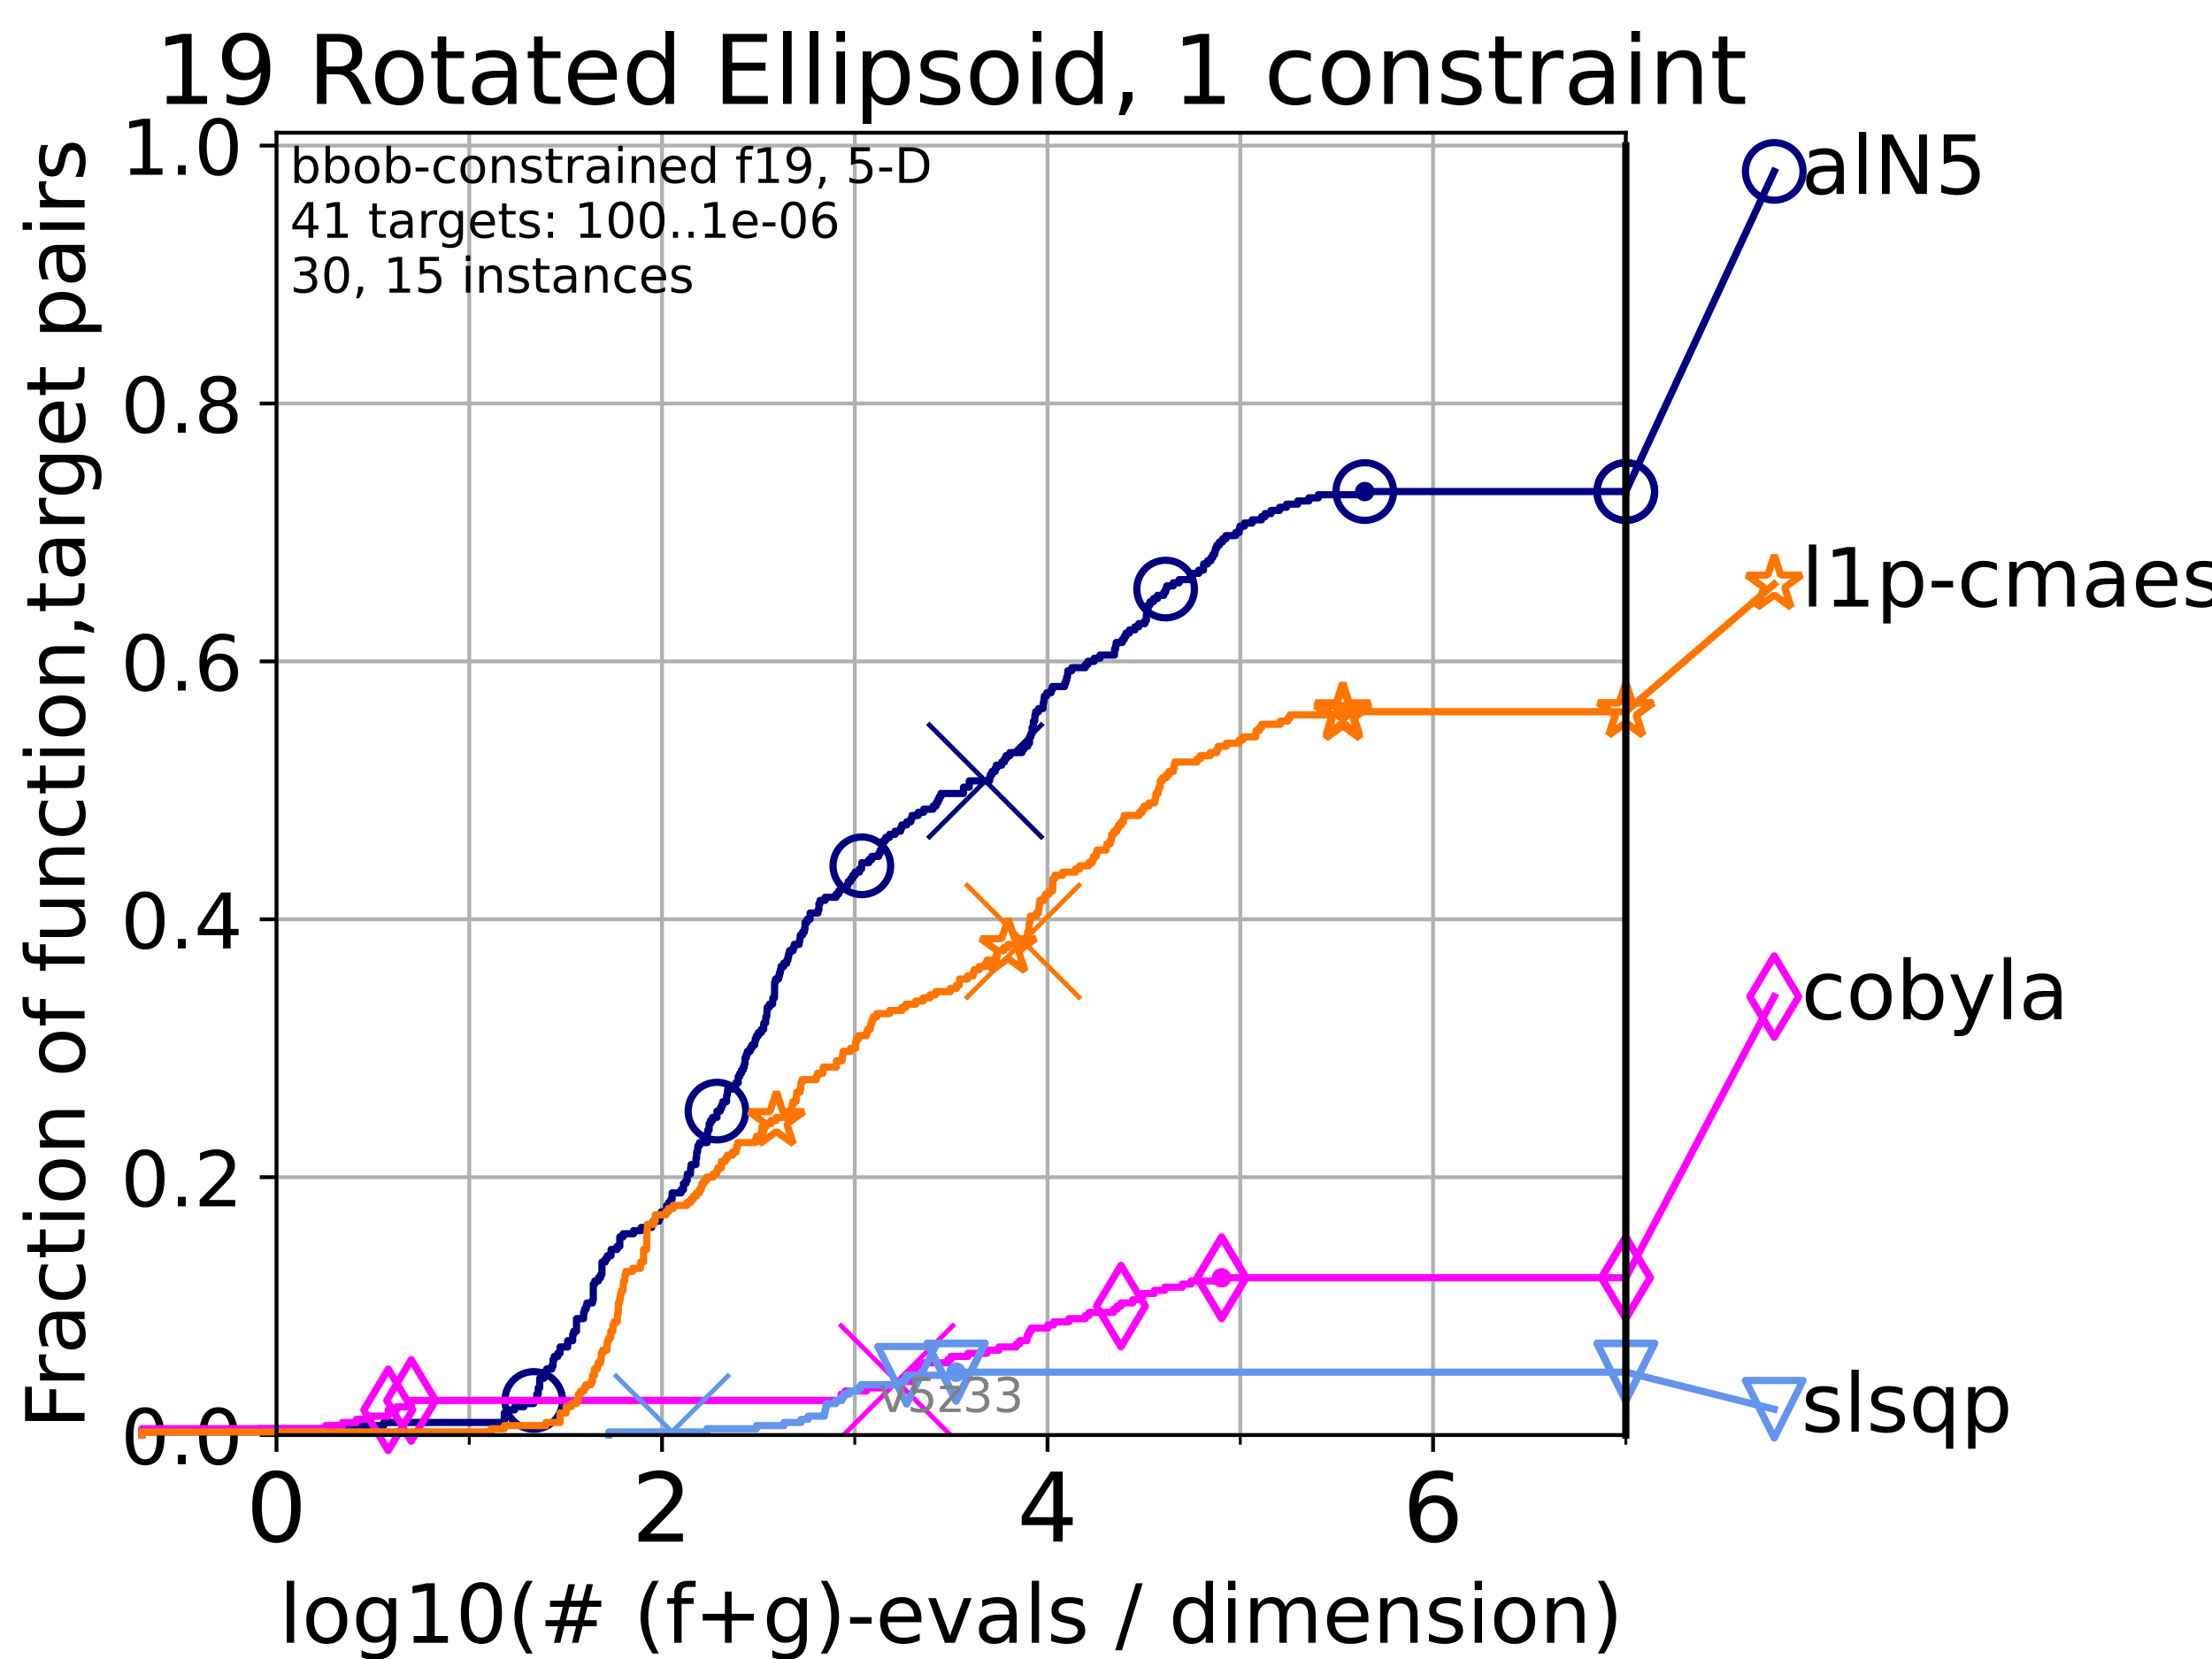 <?xml version="1.0" encoding="utf-8" standalone="no"?>
<!DOCTYPE svg PUBLIC "-//W3C//DTD SVG 1.1//EN"
  "http://www.w3.org/Graphics/SVG/1.1/DTD/svg11.dtd">
<!-- Created with matplotlib (https://matplotlib.org/) -->
<svg height="345.6pt" version="1.1" viewBox="0 0 460.8 345.6" width="460.8pt" xmlns="http://www.w3.org/2000/svg" xmlns:xlink="http://www.w3.org/1999/xlink">
 <defs>
  <style type="text/css">*{stroke-linecap:butt;stroke-linejoin:round;}</style>
 </defs>
 <g id="figure_1">
  <g id="patch_1">
   <path d="M 0 345.6 
L 460.8 345.6 
L 460.8 0 
L 0 0 
z
" style="fill:#ffffff;"/>
  </g>
  <g id="axes_1">
   <g id="patch_2">
    <path d="M 57.6 298.944 
L 338.688 298.944 
L 338.688 27.648 
L 57.6 27.648 
z
" style="fill:#ffffff;"/>
   </g>
   <g id="matplotlib.axis_1">
    <g id="xtick_1">
     <g id="line2d_1">
      <path clip-path="url(#pa4600bc573)" d="M 57.6 298.944 
L 57.6 27.648 
" style="fill:none;stroke:#b0b0b0;stroke-linecap:square;stroke-width:0.8;"/>
     </g>
     <g id="line2d_2">
      <defs>
       <path d="M 0 0 
L 0 3.5 
" id="m6c4ce93500" style="stroke:#000000;stroke-width:0.8;"/>
      </defs>
      <g>
       <use style="stroke:#000000;stroke-width:0.8;" x="57.6" xlink:href="#m6c4ce93500" y="298.944"/>
      </g>
     </g>
     <g id="text_1">
      <!-- 0 -->
      <g transform="translate(51.237 321.141)scale(0.2 -0.2)">
       <defs>
        <path d="M 31.781 66.406 
Q 24.172 66.406 20.328 58.906 
Q 16.5 51.422 16.5 36.375 
Q 16.5 21.391 20.328 13.891 
Q 24.172 6.391 31.781 6.391 
Q 39.453 6.391 43.281 13.891 
Q 47.125 21.391 47.125 36.375 
Q 47.125 51.422 43.281 58.906 
Q 39.453 66.406 31.781 66.406 
z
M 31.781 74.219 
Q 44.047 74.219 50.516 64.516 
Q 56.984 54.828 56.984 36.375 
Q 56.984 17.969 50.516 8.266 
Q 44.047 -1.422 31.781 -1.422 
Q 19.531 -1.422 13.062 8.266 
Q 6.594 17.969 6.594 36.375 
Q 6.594 54.828 13.062 64.516 
Q 19.531 74.219 31.781 74.219 
z
" id="DejaVuSans-48"/>
       </defs>
       <use xlink:href="#DejaVuSans-48"/>
      </g>
     </g>
    </g>
    <g id="xtick_2">
     <g id="line2d_3">
      <path clip-path="url(#pa4600bc573)" d="M 137.911 298.944 
L 137.911 27.648 
" style="fill:none;stroke:#b0b0b0;stroke-linecap:square;stroke-width:0.8;"/>
     </g>
     <g id="line2d_4">
      <g>
       <use style="stroke:#000000;stroke-width:0.8;" x="137.911" xlink:href="#m6c4ce93500" y="298.944"/>
      </g>
     </g>
     <g id="text_2">
      <!-- 2 -->
      <g transform="translate(131.548 321.141)scale(0.2 -0.2)">
       <defs>
        <path d="M 19.188 8.297 
L 53.609 8.297 
L 53.609 0 
L 7.328 0 
L 7.328 8.297 
Q 12.938 14.109 22.625 23.891 
Q 32.328 33.688 34.812 36.531 
Q 39.547 41.844 41.422 45.531 
Q 43.312 49.219 43.312 52.781 
Q 43.312 58.594 39.234 62.25 
Q 35.156 65.922 28.609 65.922 
Q 23.969 65.922 18.812 64.312 
Q 13.672 62.703 7.812 59.422 
L 7.812 69.391 
Q 13.766 71.781 18.938 73 
Q 24.125 74.219 28.422 74.219 
Q 39.75 74.219 46.484 68.547 
Q 53.219 62.891 53.219 53.422 
Q 53.219 48.922 51.531 44.891 
Q 49.859 40.875 45.406 35.406 
Q 44.188 33.984 37.641 27.219 
Q 31.109 20.453 19.188 8.297 
z
" id="DejaVuSans-50"/>
       </defs>
       <use xlink:href="#DejaVuSans-50"/>
      </g>
     </g>
    </g>
    <g id="xtick_3">
     <g id="line2d_5">
      <path clip-path="url(#pa4600bc573)" d="M 218.222 298.944 
L 218.222 27.648 
" style="fill:none;stroke:#b0b0b0;stroke-linecap:square;stroke-width:0.8;"/>
     </g>
     <g id="line2d_6">
      <g>
       <use style="stroke:#000000;stroke-width:0.8;" x="218.222" xlink:href="#m6c4ce93500" y="298.944"/>
      </g>
     </g>
     <g id="text_3">
      <!-- 4 -->
      <g transform="translate(211.859 321.141)scale(0.2 -0.2)">
       <defs>
        <path d="M 37.797 64.312 
L 12.891 25.391 
L 37.797 25.391 
z
M 35.203 72.906 
L 47.609 72.906 
L 47.609 25.391 
L 58.016 25.391 
L 58.016 17.188 
L 47.609 17.188 
L 47.609 0 
L 37.797 0 
L 37.797 17.188 
L 4.891 17.188 
L 4.891 26.703 
z
" id="DejaVuSans-52"/>
       </defs>
       <use xlink:href="#DejaVuSans-52"/>
      </g>
     </g>
    </g>
    <g id="xtick_4">
     <g id="line2d_7">
      <path clip-path="url(#pa4600bc573)" d="M 298.533 298.944 
L 298.533 27.648 
" style="fill:none;stroke:#b0b0b0;stroke-linecap:square;stroke-width:0.8;"/>
     </g>
     <g id="line2d_8">
      <g>
       <use style="stroke:#000000;stroke-width:0.8;" x="298.533" xlink:href="#m6c4ce93500" y="298.944"/>
      </g>
     </g>
     <g id="text_4">
      <!-- 6 -->
      <g transform="translate(292.17 321.141)scale(0.2 -0.2)">
       <defs>
        <path d="M 33.016 40.375 
Q 26.375 40.375 22.484 35.828 
Q 18.609 31.297 18.609 23.391 
Q 18.609 15.531 22.484 10.953 
Q 26.375 6.391 33.016 6.391 
Q 39.656 6.391 43.531 10.953 
Q 47.406 15.531 47.406 23.391 
Q 47.406 31.297 43.531 35.828 
Q 39.656 40.375 33.016 40.375 
z
M 52.594 71.297 
L 52.594 62.312 
Q 48.875 64.062 45.094 64.984 
Q 41.312 65.922 37.594 65.922 
Q 27.828 65.922 22.672 59.328 
Q 17.531 52.734 16.797 39.406 
Q 19.672 43.656 24.016 45.922 
Q 28.375 48.188 33.594 48.188 
Q 44.578 48.188 50.953 41.516 
Q 57.328 34.859 57.328 23.391 
Q 57.328 12.156 50.688 5.359 
Q 44.047 -1.422 33.016 -1.422 
Q 20.359 -1.422 13.672 8.266 
Q 6.984 17.969 6.984 36.375 
Q 6.984 53.656 15.188 63.938 
Q 23.391 74.219 37.203 74.219 
Q 40.922 74.219 44.703 73.484 
Q 48.484 72.75 52.594 71.297 
z
" id="DejaVuSans-54"/>
       </defs>
       <use xlink:href="#DejaVuSans-54"/>
      </g>
     </g>
    </g>
    <g id="xtick_5">
     <g id="line2d_9">
      <path clip-path="url(#pa4600bc573)" d="M 97.755 298.944 
L 97.755 27.648 
" style="fill:none;stroke:#b0b0b0;stroke-linecap:square;stroke-width:0.8;"/>
     </g>
     <g id="line2d_10">
      <defs>
       <path d="M 0 0 
L 0 2 
" id="m383ec64079" style="stroke:#000000;stroke-width:0.6;"/>
      </defs>
      <g>
       <use style="stroke:#000000;stroke-width:0.6;" x="97.755" xlink:href="#m383ec64079" y="298.944"/>
      </g>
     </g>
    </g>
    <g id="xtick_6">
     <g id="line2d_11">
      <path clip-path="url(#pa4600bc573)" d="M 178.066 298.944 
L 178.066 27.648 
" style="fill:none;stroke:#b0b0b0;stroke-linecap:square;stroke-width:0.8;"/>
     </g>
     <g id="line2d_12">
      <g>
       <use style="stroke:#000000;stroke-width:0.6;" x="178.066" xlink:href="#m383ec64079" y="298.944"/>
      </g>
     </g>
    </g>
    <g id="xtick_7">
     <g id="line2d_13">
      <path clip-path="url(#pa4600bc573)" d="M 258.377 298.944 
L 258.377 27.648 
" style="fill:none;stroke:#b0b0b0;stroke-linecap:square;stroke-width:0.8;"/>
     </g>
     <g id="line2d_14">
      <g>
       <use style="stroke:#000000;stroke-width:0.6;" x="258.377" xlink:href="#m383ec64079" y="298.944"/>
      </g>
     </g>
    </g>
    <g id="xtick_8">
     <g id="line2d_15">
      <path clip-path="url(#pa4600bc573)" d="M 338.688 298.944 
L 338.688 27.648 
" style="fill:none;stroke:#b0b0b0;stroke-linecap:square;stroke-width:0.8;"/>
     </g>
     <g id="line2d_16">
      <g>
       <use style="stroke:#000000;stroke-width:0.6;" x="338.688" xlink:href="#m383ec64079" y="298.944"/>
      </g>
     </g>
    </g>
    <g id="text_5">
     <!-- log10(# (f+g)-evals / dimension) -->
     <g transform="translate(58.145 342.218)scale(0.17 -0.17)">
      <defs>
       <path d="M 9.422 75.984 
L 18.406 75.984 
L 18.406 0 
L 9.422 0 
z
" id="DejaVuSans-108"/>
       <path d="M 30.609 48.391 
Q 23.391 48.391 19.188 42.75 
Q 14.984 37.109 14.984 27.297 
Q 14.984 17.484 19.156 11.844 
Q 23.344 6.203 30.609 6.203 
Q 37.797 6.203 41.984 11.859 
Q 46.188 17.531 46.188 27.297 
Q 46.188 37.016 41.984 42.703 
Q 37.797 48.391 30.609 48.391 
z
M 30.609 56 
Q 42.328 56 49.016 48.375 
Q 55.719 40.766 55.719 27.297 
Q 55.719 13.875 49.016 6.219 
Q 42.328 -1.422 30.609 -1.422 
Q 18.844 -1.422 12.172 6.219 
Q 5.516 13.875 5.516 27.297 
Q 5.516 40.766 12.172 48.375 
Q 18.844 56 30.609 56 
z
" id="DejaVuSans-111"/>
       <path d="M 45.406 27.984 
Q 45.406 37.75 41.375 43.109 
Q 37.359 48.484 30.078 48.484 
Q 22.859 48.484 18.828 43.109 
Q 14.797 37.75 14.797 27.984 
Q 14.797 18.266 18.828 12.891 
Q 22.859 7.516 30.078 7.516 
Q 37.359 7.516 41.375 12.891 
Q 45.406 18.266 45.406 27.984 
z
M 54.391 6.781 
Q 54.391 -7.172 48.188 -13.984 
Q 42 -20.797 29.203 -20.797 
Q 24.469 -20.797 20.266 -20.094 
Q 16.062 -19.391 12.109 -17.922 
L 12.109 -9.188 
Q 16.062 -11.328 19.922 -12.344 
Q 23.781 -13.375 27.781 -13.375 
Q 36.625 -13.375 41.016 -8.766 
Q 45.406 -4.156 45.406 5.172 
L 45.406 9.625 
Q 42.625 4.781 38.281 2.391 
Q 33.938 0 27.875 0 
Q 17.828 0 11.672 7.656 
Q 5.516 15.328 5.516 27.984 
Q 5.516 40.672 11.672 48.328 
Q 17.828 56 27.875 56 
Q 33.938 56 38.281 53.609 
Q 42.625 51.219 45.406 46.391 
L 45.406 54.688 
L 54.391 54.688 
z
" id="DejaVuSans-103"/>
       <path d="M 12.406 8.297 
L 28.516 8.297 
L 28.516 63.922 
L 10.984 60.406 
L 10.984 69.391 
L 28.422 72.906 
L 38.281 72.906 
L 38.281 8.297 
L 54.391 8.297 
L 54.391 0 
L 12.406 0 
z
" id="DejaVuSans-49"/>
       <path d="M 31 75.875 
Q 24.469 64.656 21.281 53.656 
Q 18.109 42.672 18.109 31.391 
Q 18.109 20.125 21.312 9.062 
Q 24.516 -2 31 -13.188 
L 23.188 -13.188 
Q 15.875 -1.703 12.234 9.375 
Q 8.594 20.453 8.594 31.391 
Q 8.594 42.281 12.203 53.312 
Q 15.828 64.359 23.188 75.875 
z
" id="DejaVuSans-40"/>
       <path d="M 51.125 44 
L 36.922 44 
L 32.812 27.688 
L 47.125 27.688 
z
M 43.797 71.781 
L 38.719 51.516 
L 52.984 51.516 
L 58.109 71.781 
L 65.922 71.781 
L 60.891 51.516 
L 76.125 51.516 
L 76.125 44 
L 58.984 44 
L 54.984 27.688 
L 70.516 27.688 
L 70.516 20.219 
L 53.078 20.219 
L 48 0 
L 40.188 0 
L 45.219 20.219 
L 30.906 20.219 
L 25.875 0 
L 18.016 0 
L 23.094 20.219 
L 7.719 20.219 
L 7.719 27.688 
L 24.906 27.688 
L 29 44 
L 13.281 44 
L 13.281 51.516 
L 30.906 51.516 
L 35.891 71.781 
z
" id="DejaVuSans-35"/>
       <path id="DejaVuSans-32"/>
       <path d="M 37.109 75.984 
L 37.109 68.5 
L 28.516 68.5 
Q 23.688 68.5 21.797 66.547 
Q 19.922 64.594 19.922 59.516 
L 19.922 54.688 
L 34.719 54.688 
L 34.719 47.703 
L 19.922 47.703 
L 19.922 0 
L 10.891 0 
L 10.891 47.703 
L 2.297 47.703 
L 2.297 54.688 
L 10.891 54.688 
L 10.891 58.5 
Q 10.891 67.625 15.141 71.797 
Q 19.391 75.984 28.609 75.984 
z
" id="DejaVuSans-102"/>
       <path d="M 46 62.703 
L 46 35.5 
L 73.188 35.5 
L 73.188 27.203 
L 46 27.203 
L 46 0 
L 37.797 0 
L 37.797 27.203 
L 10.594 27.203 
L 10.594 35.5 
L 37.797 35.5 
L 37.797 62.703 
z
" id="DejaVuSans-43"/>
       <path d="M 8.016 75.875 
L 15.828 75.875 
Q 23.141 64.359 26.781 53.312 
Q 30.422 42.281 30.422 31.391 
Q 30.422 20.453 26.781 9.375 
Q 23.141 -1.703 15.828 -13.188 
L 8.016 -13.188 
Q 14.5 -2 17.703 9.062 
Q 20.906 20.125 20.906 31.391 
Q 20.906 42.672 17.703 53.656 
Q 14.5 64.656 8.016 75.875 
z
" id="DejaVuSans-41"/>
       <path d="M 4.891 31.391 
L 31.203 31.391 
L 31.203 23.391 
L 4.891 23.391 
z
" id="DejaVuSans-45"/>
       <path d="M 56.203 29.594 
L 56.203 25.203 
L 14.891 25.203 
Q 15.484 15.922 20.484 11.062 
Q 25.484 6.203 34.422 6.203 
Q 39.594 6.203 44.453 7.469 
Q 49.312 8.734 54.109 11.281 
L 54.109 2.781 
Q 49.266 0.734 44.188 -0.344 
Q 39.109 -1.422 33.891 -1.422 
Q 20.797 -1.422 13.156 6.188 
Q 5.516 13.812 5.516 26.812 
Q 5.516 40.234 12.766 48.109 
Q 20.016 56 32.328 56 
Q 43.359 56 49.781 48.891 
Q 56.203 41.797 56.203 29.594 
z
M 47.219 32.234 
Q 47.125 39.594 43.094 43.984 
Q 39.062 48.391 32.422 48.391 
Q 24.906 48.391 20.391 44.141 
Q 15.875 39.891 15.188 32.172 
z
" id="DejaVuSans-101"/>
       <path d="M 2.984 54.688 
L 12.5 54.688 
L 29.594 8.797 
L 46.688 54.688 
L 56.203 54.688 
L 35.688 0 
L 23.484 0 
z
" id="DejaVuSans-118"/>
       <path d="M 34.281 27.484 
Q 23.391 27.484 19.188 25 
Q 14.984 22.516 14.984 16.5 
Q 14.984 11.719 18.141 8.906 
Q 21.297 6.109 26.703 6.109 
Q 34.188 6.109 38.703 11.406 
Q 43.219 16.703 43.219 25.484 
L 43.219 27.484 
z
M 52.203 31.203 
L 52.203 0 
L 43.219 0 
L 43.219 8.297 
Q 40.141 3.328 35.547 0.953 
Q 30.953 -1.422 24.312 -1.422 
Q 15.922 -1.422 10.953 3.297 
Q 6 8.016 6 15.922 
Q 6 25.141 12.172 29.828 
Q 18.359 34.516 30.609 34.516 
L 43.219 34.516 
L 43.219 35.406 
Q 43.219 41.609 39.141 45 
Q 35.062 48.391 27.688 48.391 
Q 23 48.391 18.547 47.266 
Q 14.109 46.141 10.016 43.891 
L 10.016 52.203 
Q 14.938 54.109 19.578 55.047 
Q 24.219 56 28.609 56 
Q 40.484 56 46.344 49.844 
Q 52.203 43.703 52.203 31.203 
z
" id="DejaVuSans-97"/>
       <path d="M 44.281 53.078 
L 44.281 44.578 
Q 40.484 46.531 36.375 47.5 
Q 32.281 48.484 27.875 48.484 
Q 21.188 48.484 17.844 46.438 
Q 14.5 44.391 14.5 40.281 
Q 14.5 37.156 16.891 35.375 
Q 19.281 33.594 26.516 31.984 
L 29.594 31.297 
Q 39.156 29.25 43.188 25.516 
Q 47.219 21.781 47.219 15.094 
Q 47.219 7.469 41.188 3.016 
Q 35.156 -1.422 24.609 -1.422 
Q 20.219 -1.422 15.453 -0.562 
Q 10.688 0.297 5.422 2 
L 5.422 11.281 
Q 10.406 8.688 15.234 7.391 
Q 20.062 6.109 24.812 6.109 
Q 31.156 6.109 34.562 8.281 
Q 37.984 10.453 37.984 14.406 
Q 37.984 18.062 35.516 20.016 
Q 33.062 21.969 24.703 23.781 
L 21.578 24.516 
Q 13.234 26.266 9.516 29.906 
Q 5.812 33.547 5.812 39.891 
Q 5.812 47.609 11.281 51.797 
Q 16.75 56 26.812 56 
Q 31.781 56 36.172 55.266 
Q 40.578 54.547 44.281 53.078 
z
" id="DejaVuSans-115"/>
       <path d="M 25.391 72.906 
L 33.688 72.906 
L 8.297 -9.281 
L 0 -9.281 
z
" id="DejaVuSans-47"/>
       <path d="M 45.406 46.391 
L 45.406 75.984 
L 54.391 75.984 
L 54.391 0 
L 45.406 0 
L 45.406 8.203 
Q 42.578 3.328 38.25 0.953 
Q 33.938 -1.422 27.875 -1.422 
Q 17.969 -1.422 11.734 6.484 
Q 5.516 14.406 5.516 27.297 
Q 5.516 40.188 11.734 48.094 
Q 17.969 56 27.875 56 
Q 33.938 56 38.25 53.625 
Q 42.578 51.266 45.406 46.391 
z
M 14.797 27.297 
Q 14.797 17.391 18.875 11.75 
Q 22.953 6.109 30.078 6.109 
Q 37.203 6.109 41.297 11.75 
Q 45.406 17.391 45.406 27.297 
Q 45.406 37.203 41.297 42.844 
Q 37.203 48.484 30.078 48.484 
Q 22.953 48.484 18.875 42.844 
Q 14.797 37.203 14.797 27.297 
z
" id="DejaVuSans-100"/>
       <path d="M 9.422 54.688 
L 18.406 54.688 
L 18.406 0 
L 9.422 0 
z
M 9.422 75.984 
L 18.406 75.984 
L 18.406 64.594 
L 9.422 64.594 
z
" id="DejaVuSans-105"/>
       <path d="M 52 44.188 
Q 55.375 50.25 60.062 53.125 
Q 64.75 56 71.094 56 
Q 79.641 56 84.281 50.016 
Q 88.922 44.047 88.922 33.016 
L 88.922 0 
L 79.891 0 
L 79.891 32.719 
Q 79.891 40.578 77.094 44.375 
Q 74.312 48.188 68.609 48.188 
Q 61.625 48.188 57.562 43.547 
Q 53.516 38.922 53.516 30.906 
L 53.516 0 
L 44.484 0 
L 44.484 32.719 
Q 44.484 40.625 41.703 44.406 
Q 38.922 48.188 33.109 48.188 
Q 26.219 48.188 22.156 43.531 
Q 18.109 38.875 18.109 30.906 
L 18.109 0 
L 9.078 0 
L 9.078 54.688 
L 18.109 54.688 
L 18.109 46.188 
Q 21.188 51.219 25.484 53.609 
Q 29.781 56 35.688 56 
Q 41.656 56 45.828 52.969 
Q 50 49.953 52 44.188 
z
" id="DejaVuSans-109"/>
       <path d="M 54.891 33.016 
L 54.891 0 
L 45.906 0 
L 45.906 32.719 
Q 45.906 40.484 42.875 44.328 
Q 39.844 48.188 33.797 48.188 
Q 26.516 48.188 22.312 43.547 
Q 18.109 38.922 18.109 30.906 
L 18.109 0 
L 9.078 0 
L 9.078 54.688 
L 18.109 54.688 
L 18.109 46.188 
Q 21.344 51.125 25.703 53.562 
Q 30.078 56 35.797 56 
Q 45.219 56 50.047 50.172 
Q 54.891 44.344 54.891 33.016 
z
" id="DejaVuSans-110"/>
      </defs>
      <use xlink:href="#DejaVuSans-108"/>
      <use x="27.783" xlink:href="#DejaVuSans-111"/>
      <use x="88.965" xlink:href="#DejaVuSans-103"/>
      <use x="152.441" xlink:href="#DejaVuSans-49"/>
      <use x="216.064" xlink:href="#DejaVuSans-48"/>
      <use x="279.688" xlink:href="#DejaVuSans-40"/>
      <use x="318.701" xlink:href="#DejaVuSans-35"/>
      <use x="402.49" xlink:href="#DejaVuSans-32"/>
      <use x="434.277" xlink:href="#DejaVuSans-40"/>
      <use x="473.291" xlink:href="#DejaVuSans-102"/>
      <use x="508.496" xlink:href="#DejaVuSans-43"/>
      <use x="592.285" xlink:href="#DejaVuSans-103"/>
      <use x="655.762" xlink:href="#DejaVuSans-41"/>
      <use x="694.775" xlink:href="#DejaVuSans-45"/>
      <use x="730.859" xlink:href="#DejaVuSans-101"/>
      <use x="792.383" xlink:href="#DejaVuSans-118"/>
      <use x="851.562" xlink:href="#DejaVuSans-97"/>
      <use x="912.842" xlink:href="#DejaVuSans-108"/>
      <use x="940.625" xlink:href="#DejaVuSans-115"/>
      <use x="992.725" xlink:href="#DejaVuSans-32"/>
      <use x="1024.512" xlink:href="#DejaVuSans-47"/>
      <use x="1058.203" xlink:href="#DejaVuSans-32"/>
      <use x="1089.99" xlink:href="#DejaVuSans-100"/>
      <use x="1153.467" xlink:href="#DejaVuSans-105"/>
      <use x="1181.25" xlink:href="#DejaVuSans-109"/>
      <use x="1278.662" xlink:href="#DejaVuSans-101"/>
      <use x="1340.186" xlink:href="#DejaVuSans-110"/>
      <use x="1403.564" xlink:href="#DejaVuSans-115"/>
      <use x="1455.664" xlink:href="#DejaVuSans-105"/>
      <use x="1483.447" xlink:href="#DejaVuSans-111"/>
      <use x="1544.629" xlink:href="#DejaVuSans-110"/>
      <use x="1608.008" xlink:href="#DejaVuSans-41"/>
     </g>
    </g>
   </g>
   <g id="matplotlib.axis_2">
    <g id="ytick_1">
     <g id="line2d_17">
      <path clip-path="url(#pa4600bc573)" d="M 57.6 298.944 
L 338.688 298.944 
" style="fill:none;stroke:#b0b0b0;stroke-linecap:square;stroke-width:0.8;"/>
     </g>
     <g id="line2d_18">
      <defs>
       <path d="M 0 0 
L -3.5 0 
" id="m6486b8f6e4" style="stroke:#000000;stroke-width:0.8;"/>
      </defs>
      <g>
       <use style="stroke:#000000;stroke-width:0.8;" x="57.6" xlink:href="#m6486b8f6e4" y="298.944"/>
      </g>
     </g>
     <g id="text_6">
      <!-- 0.0 -->
      <g transform="translate(25.155 305.023)scale(0.16 -0.16)">
       <defs>
        <path d="M 10.688 12.406 
L 21 12.406 
L 21 0 
L 10.688 0 
z
" id="DejaVuSans-46"/>
       </defs>
       <use xlink:href="#DejaVuSans-48"/>
       <use x="63.623" xlink:href="#DejaVuSans-46"/>
       <use x="95.41" xlink:href="#DejaVuSans-48"/>
      </g>
     </g>
    </g>
    <g id="ytick_2">
     <g id="line2d_19">
      <path clip-path="url(#pa4600bc573)" d="M 57.6 245.222 
L 338.688 245.222 
" style="fill:none;stroke:#b0b0b0;stroke-linecap:square;stroke-width:0.8;"/>
     </g>
     <g id="line2d_20">
      <g>
       <use style="stroke:#000000;stroke-width:0.8;" x="57.6" xlink:href="#m6486b8f6e4" y="245.222"/>
      </g>
     </g>
     <g id="text_7">
      <!-- 0.2 -->
      <g transform="translate(25.155 251.301)scale(0.16 -0.16)">
       <use xlink:href="#DejaVuSans-48"/>
       <use x="63.623" xlink:href="#DejaVuSans-46"/>
       <use x="95.41" xlink:href="#DejaVuSans-50"/>
      </g>
     </g>
    </g>
    <g id="ytick_3">
     <g id="line2d_21">
      <path clip-path="url(#pa4600bc573)" d="M 57.6 191.5 
L 338.688 191.5 
" style="fill:none;stroke:#b0b0b0;stroke-linecap:square;stroke-width:0.8;"/>
     </g>
     <g id="line2d_22">
      <g>
       <use style="stroke:#000000;stroke-width:0.8;" x="57.6" xlink:href="#m6486b8f6e4" y="191.5"/>
      </g>
     </g>
     <g id="text_8">
      <!-- 0.4 -->
      <g transform="translate(25.155 197.579)scale(0.16 -0.16)">
       <use xlink:href="#DejaVuSans-48"/>
       <use x="63.623" xlink:href="#DejaVuSans-46"/>
       <use x="95.41" xlink:href="#DejaVuSans-52"/>
      </g>
     </g>
    </g>
    <g id="ytick_4">
     <g id="line2d_23">
      <path clip-path="url(#pa4600bc573)" d="M 57.6 137.778 
L 338.688 137.778 
" style="fill:none;stroke:#b0b0b0;stroke-linecap:square;stroke-width:0.8;"/>
     </g>
     <g id="line2d_24">
      <g>
       <use style="stroke:#000000;stroke-width:0.8;" x="57.6" xlink:href="#m6486b8f6e4" y="137.778"/>
      </g>
     </g>
     <g id="text_9">
      <!-- 0.6 -->
      <g transform="translate(25.155 143.857)scale(0.16 -0.16)">
       <use xlink:href="#DejaVuSans-48"/>
       <use x="63.623" xlink:href="#DejaVuSans-46"/>
       <use x="95.41" xlink:href="#DejaVuSans-54"/>
      </g>
     </g>
    </g>
    <g id="ytick_5">
     <g id="line2d_25">
      <path clip-path="url(#pa4600bc573)" d="M 57.6 84.056 
L 338.688 84.056 
" style="fill:none;stroke:#b0b0b0;stroke-linecap:square;stroke-width:0.8;"/>
     </g>
     <g id="line2d_26">
      <g>
       <use style="stroke:#000000;stroke-width:0.8;" x="57.6" xlink:href="#m6486b8f6e4" y="84.056"/>
      </g>
     </g>
     <g id="text_10">
      <!-- 0.8 -->
      <g transform="translate(25.155 90.135)scale(0.16 -0.16)">
       <defs>
        <path d="M 31.781 34.625 
Q 24.75 34.625 20.719 30.859 
Q 16.703 27.094 16.703 20.516 
Q 16.703 13.922 20.719 10.156 
Q 24.75 6.391 31.781 6.391 
Q 38.812 6.391 42.859 10.172 
Q 46.922 13.969 46.922 20.516 
Q 46.922 27.094 42.891 30.859 
Q 38.875 34.625 31.781 34.625 
z
M 21.922 38.812 
Q 15.578 40.375 12.031 44.719 
Q 8.5 49.078 8.5 55.328 
Q 8.5 64.062 14.719 69.141 
Q 20.953 74.219 31.781 74.219 
Q 42.672 74.219 48.875 69.141 
Q 55.078 64.062 55.078 55.328 
Q 55.078 49.078 51.531 44.719 
Q 48 40.375 41.703 38.812 
Q 48.828 37.156 52.797 32.312 
Q 56.781 27.484 56.781 20.516 
Q 56.781 9.906 50.312 4.234 
Q 43.844 -1.422 31.781 -1.422 
Q 19.734 -1.422 13.25 4.234 
Q 6.781 9.906 6.781 20.516 
Q 6.781 27.484 10.781 32.312 
Q 14.797 37.156 21.922 38.812 
z
M 18.312 54.391 
Q 18.312 48.734 21.844 45.562 
Q 25.391 42.391 31.781 42.391 
Q 38.141 42.391 41.719 45.562 
Q 45.312 48.734 45.312 54.391 
Q 45.312 60.062 41.719 63.234 
Q 38.141 66.406 31.781 66.406 
Q 25.391 66.406 21.844 63.234 
Q 18.312 60.062 18.312 54.391 
z
" id="DejaVuSans-56"/>
       </defs>
       <use xlink:href="#DejaVuSans-48"/>
       <use x="63.623" xlink:href="#DejaVuSans-46"/>
       <use x="95.41" xlink:href="#DejaVuSans-56"/>
      </g>
     </g>
    </g>
    <g id="ytick_6">
     <g id="line2d_27">
      <path clip-path="url(#pa4600bc573)" d="M 57.6 30.334 
L 338.688 30.334 
" style="fill:none;stroke:#b0b0b0;stroke-linecap:square;stroke-width:0.8;"/>
     </g>
     <g id="line2d_28">
      <g>
       <use style="stroke:#000000;stroke-width:0.8;" x="57.6" xlink:href="#m6486b8f6e4" y="30.334"/>
      </g>
     </g>
     <g id="text_11">
      <!-- 1.0 -->
      <g transform="translate(25.155 36.413)scale(0.16 -0.16)">
       <use xlink:href="#DejaVuSans-49"/>
       <use x="63.623" xlink:href="#DejaVuSans-46"/>
       <use x="95.41" xlink:href="#DejaVuSans-48"/>
      </g>
     </g>
    </g>
    <g id="text_12">
     <!-- Fraction of function,target pairs -->
     <g transform="translate(17.62 297.681)rotate(-90)scale(0.17 -0.17)">
      <defs>
       <path d="M 9.812 72.906 
L 51.703 72.906 
L 51.703 64.594 
L 19.672 64.594 
L 19.672 43.109 
L 48.578 43.109 
L 48.578 34.812 
L 19.672 34.812 
L 19.672 0 
L 9.812 0 
z
" id="DejaVuSans-70"/>
       <path d="M 41.109 46.297 
Q 39.594 47.172 37.812 47.578 
Q 36.031 48 33.891 48 
Q 26.266 48 22.188 43.047 
Q 18.109 38.094 18.109 28.812 
L 18.109 0 
L 9.078 0 
L 9.078 54.688 
L 18.109 54.688 
L 18.109 46.188 
Q 20.953 51.172 25.484 53.578 
Q 30.031 56 36.531 56 
Q 37.453 56 38.578 55.875 
Q 39.703 55.766 41.062 55.516 
z
" id="DejaVuSans-114"/>
       <path d="M 48.781 52.594 
L 48.781 44.188 
Q 44.969 46.297 41.141 47.344 
Q 37.312 48.391 33.406 48.391 
Q 24.656 48.391 19.812 42.844 
Q 14.984 37.312 14.984 27.297 
Q 14.984 17.281 19.812 11.734 
Q 24.656 6.203 33.406 6.203 
Q 37.312 6.203 41.141 7.25 
Q 44.969 8.297 48.781 10.406 
L 48.781 2.094 
Q 45.016 0.344 40.984 -0.531 
Q 36.969 -1.422 32.422 -1.422 
Q 20.062 -1.422 12.781 6.344 
Q 5.516 14.109 5.516 27.297 
Q 5.516 40.672 12.859 48.328 
Q 20.219 56 33.016 56 
Q 37.156 56 41.109 55.141 
Q 45.062 54.297 48.781 52.594 
z
" id="DejaVuSans-99"/>
       <path d="M 18.312 70.219 
L 18.312 54.688 
L 36.812 54.688 
L 36.812 47.703 
L 18.312 47.703 
L 18.312 18.016 
Q 18.312 11.328 20.141 9.422 
Q 21.969 7.516 27.594 7.516 
L 36.812 7.516 
L 36.812 0 
L 27.594 0 
Q 17.188 0 13.234 3.875 
Q 9.281 7.766 9.281 18.016 
L 9.281 47.703 
L 2.688 47.703 
L 2.688 54.688 
L 9.281 54.688 
L 9.281 70.219 
z
" id="DejaVuSans-116"/>
       <path d="M 8.5 21.578 
L 8.5 54.688 
L 17.484 54.688 
L 17.484 21.922 
Q 17.484 14.156 20.5 10.266 
Q 23.531 6.391 29.594 6.391 
Q 36.859 6.391 41.078 11.031 
Q 45.312 15.672 45.312 23.688 
L 45.312 54.688 
L 54.297 54.688 
L 54.297 0 
L 45.312 0 
L 45.312 8.406 
Q 42.047 3.422 37.719 1 
Q 33.406 -1.422 27.688 -1.422 
Q 18.266 -1.422 13.375 4.438 
Q 8.5 10.297 8.5 21.578 
z
M 31.109 56 
z
" id="DejaVuSans-117"/>
       <path d="M 11.719 12.406 
L 22.016 12.406 
L 22.016 4 
L 14.016 -11.625 
L 7.719 -11.625 
L 11.719 4 
z
" id="DejaVuSans-44"/>
       <path d="M 18.109 8.203 
L 18.109 -20.797 
L 9.078 -20.797 
L 9.078 54.688 
L 18.109 54.688 
L 18.109 46.391 
Q 20.953 51.266 25.266 53.625 
Q 29.594 56 35.594 56 
Q 45.562 56 51.781 48.094 
Q 58.016 40.188 58.016 27.297 
Q 58.016 14.406 51.781 6.484 
Q 45.562 -1.422 35.594 -1.422 
Q 29.594 -1.422 25.266 0.953 
Q 20.953 3.328 18.109 8.203 
z
M 48.688 27.297 
Q 48.688 37.203 44.609 42.844 
Q 40.531 48.484 33.406 48.484 
Q 26.266 48.484 22.188 42.844 
Q 18.109 37.203 18.109 27.297 
Q 18.109 17.391 22.188 11.75 
Q 26.266 6.109 33.406 6.109 
Q 40.531 6.109 44.609 11.75 
Q 48.688 17.391 48.688 27.297 
z
" id="DejaVuSans-112"/>
      </defs>
      <use xlink:href="#DejaVuSans-70"/>
      <use x="50.27" xlink:href="#DejaVuSans-114"/>
      <use x="91.383" xlink:href="#DejaVuSans-97"/>
      <use x="152.662" xlink:href="#DejaVuSans-99"/>
      <use x="207.643" xlink:href="#DejaVuSans-116"/>
      <use x="246.852" xlink:href="#DejaVuSans-105"/>
      <use x="274.635" xlink:href="#DejaVuSans-111"/>
      <use x="335.816" xlink:href="#DejaVuSans-110"/>
      <use x="399.195" xlink:href="#DejaVuSans-32"/>
      <use x="430.982" xlink:href="#DejaVuSans-111"/>
      <use x="492.164" xlink:href="#DejaVuSans-102"/>
      <use x="527.369" xlink:href="#DejaVuSans-32"/>
      <use x="559.156" xlink:href="#DejaVuSans-102"/>
      <use x="594.361" xlink:href="#DejaVuSans-117"/>
      <use x="657.74" xlink:href="#DejaVuSans-110"/>
      <use x="721.119" xlink:href="#DejaVuSans-99"/>
      <use x="776.1" xlink:href="#DejaVuSans-116"/>
      <use x="815.309" xlink:href="#DejaVuSans-105"/>
      <use x="843.092" xlink:href="#DejaVuSans-111"/>
      <use x="904.273" xlink:href="#DejaVuSans-110"/>
      <use x="967.652" xlink:href="#DejaVuSans-44"/>
      <use x="999.439" xlink:href="#DejaVuSans-116"/>
      <use x="1038.648" xlink:href="#DejaVuSans-97"/>
      <use x="1099.928" xlink:href="#DejaVuSans-114"/>
      <use x="1139.291" xlink:href="#DejaVuSans-103"/>
      <use x="1202.768" xlink:href="#DejaVuSans-101"/>
      <use x="1264.291" xlink:href="#DejaVuSans-116"/>
      <use x="1303.5" xlink:href="#DejaVuSans-32"/>
      <use x="1335.287" xlink:href="#DejaVuSans-112"/>
      <use x="1398.764" xlink:href="#DejaVuSans-97"/>
      <use x="1460.043" xlink:href="#DejaVuSans-105"/>
      <use x="1487.826" xlink:href="#DejaVuSans-114"/>
      <use x="1528.939" xlink:href="#DejaVuSans-115"/>
     </g>
    </g>
   </g>
   <g id="line2d_29">
    <defs>
     <path d="M 0 1.5 
C 0.398 1.5 0.779 1.342 1.061 1.061 
C 1.342 0.779 1.5 0.398 1.5 0 
C 1.5 -0.398 1.342 -0.779 1.061 -1.061 
C 0.779 -1.342 0.398 -1.5 0 -1.5 
C -0.398 -1.5 -0.779 -1.342 -1.061 -1.061 
C -1.342 -0.779 -1.5 -0.398 -1.5 0 
C -1.5 0.398 -1.342 0.779 -1.061 1.061 
C -0.779 1.342 -0.398 1.5 0 1.5 
z
" id="m60b283a6d8" style="stroke:#000080;"/>
    </defs>
    <g>
     <use style="fill:#000080;stroke:#000080;" x="284.305" xlink:href="#m60b283a6d8" y="102.4"/>
     <use style="fill:#000080;stroke:#000080;" x="284.305" xlink:href="#m60b283a6d8" y="102.4"/>
    </g>
   </g>
   <g id="line2d_30">
    <path d="M 29.533 298.944 
L 29.533 298.289 
L 53.709 298.289 
L 53.709 297.634 
L 69.688 297.634 
L 69.688 296.979 
L 79.939 296.979 
L 79.939 296.323 
L 105.057 296.323 
L 105.057 294.358 
L 105.51 294.358 
L 105.51 293.703 
L 107.213 293.703 
L 107.213 293.048 
L 109.132 293.048 
L 109.132 292.393 
L 111.186 292.393 
L 111.186 291.737 
L 111.82 291.737 
L 111.82 290.427 
L 112.128 290.427 
L 112.128 289.117 
L 112.432 289.117 
L 112.432 287.151 
L 113.311 287.151 
L 113.311 285.841 
L 113.874 285.841 
L 113.874 285.186 
L 114.947 285.186 
L 114.947 284.531 
L 115.206 284.531 
L 115.206 283.22 
L 115.46 283.22 
L 115.46 282.565 
L 116.203 282.565 
L 116.203 281.91 
L 116.68 281.91 
L 116.68 280.6 
L 118.257 280.6 
L 118.257 279.29 
L 119.301 279.29 
L 119.301 277.979 
L 119.503 277.979 
L 119.503 277.324 
L 120.094 277.324 
L 120.094 274.704 
L 121.579 274.704 
L 121.579 273.393 
L 121.756 273.393 
L 121.756 272.738 
L 122.105 272.738 
L 122.105 272.083 
L 122.277 272.083 
L 122.277 271.428 
L 123.434 271.428 
L 123.434 270.773 
L 123.594 270.773 
L 123.594 267.497 
L 123.908 267.497 
L 123.908 266.842 
L 124.669 266.842 
L 124.669 266.187 
L 125.111 266.187 
L 125.111 265.532 
L 125.399 265.532 
L 125.399 262.911 
L 126.1 262.911 
L 126.1 262.256 
L 126.507 262.256 
L 126.507 261.601 
L 127.294 261.601 
L 127.294 260.29 
L 128.531 260.29 
L 128.531 259.635 
L 129.118 259.635 
L 129.118 257.67 
L 129.798 257.67 
L 129.798 257.015 
L 131.987 257.015 
L 131.987 256.36 
L 133.578 256.36 
L 133.578 255.704 
L 135.761 255.704 
L 135.761 255.049 
L 136.073 255.049 
L 136.073 254.394 
L 137.271 254.394 
L 137.271 253.739 
L 137.559 253.739 
L 137.559 253.084 
L 137.771 253.084 
L 137.771 252.429 
L 138.861 252.429 
L 138.861 251.118 
L 139.317 251.118 
L 139.317 250.463 
L 139.762 250.463 
L 139.762 249.808 
L 140.011 249.808 
L 140.011 248.498 
L 141.886 248.498 
L 141.886 247.843 
L 142.379 247.843 
L 142.379 246.532 
L 142.91 246.532 
L 142.91 245.877 
L 143.17 245.877 
L 143.17 244.567 
L 143.828 244.567 
L 143.878 243.257 
L 143.977 243.257 
L 143.977 242.601 
L 144.982 242.601 
L 144.982 241.291 
L 145.121 241.291 
L 145.121 239.981 
L 145.304 239.981 
L 145.395 238.671 
L 145.711 238.671 
L 145.711 238.015 
L 147.328 238.015 
L 147.328 236.05 
L 147.45 236.05 
L 147.45 235.395 
L 147.73 235.395 
L 147.73 234.085 
L 148.006 234.085 
L 148.006 233.429 
L 148.431 233.429 
L 148.431 232.774 
L 149.359 232.774 
L 149.359 231.464 
L 150.034 231.464 
L 150.034 230.809 
L 150.344 230.809 
L 150.344 230.154 
L 150.582 230.154 
L 150.582 229.499 
L 151.341 229.499 
L 151.373 228.188 
L 151.502 228.188 
L 151.597 226.878 
L 152.974 226.878 
L 152.974 226.223 
L 153.265 226.223 
L 153.265 225.568 
L 153.778 225.568 
L 153.778 224.257 
L 154.112 224.257 
L 154.112 223.602 
L 154.44 223.602 
L 154.44 222.947 
L 154.814 222.947 
L 154.814 222.292 
L 155.051 222.292 
L 155.051 221.637 
L 155.207 221.637 
L 155.207 220.326 
L 155.463 220.326 
L 155.463 219.671 
L 155.691 219.671 
L 155.691 219.016 
L 156.261 219.016 
L 156.261 218.361 
L 156.622 218.361 
L 156.622 217.706 
L 157.209 217.706 
L 157.209 217.051 
L 157.324 217.051 
L 157.324 216.396 
L 157.574 216.396 
L 157.574 215.74 
L 157.998 215.74 
L 157.998 215.085 
L 158.605 215.085 
L 158.605 214.43 
L 159.088 214.43 
L 159.108 213.12 
L 159.497 213.12 
L 159.538 211.81 
L 159.718 211.81 
L 159.818 209.844 
L 160.269 209.844 
L 160.269 209.189 
L 160.933 209.189 
L 161.008 207.879 
L 161.339 207.879 
L 161.375 204.603 
L 161.556 204.603 
L 161.556 203.948 
L 162.208 203.948 
L 162.208 203.293 
L 162.381 203.293 
L 162.381 202.638 
L 162.568 202.638 
L 162.568 201.982 
L 162.704 201.982 
L 162.704 201.327 
L 163.25 201.327 
L 163.25 200.672 
L 163.891 200.672 
L 163.891 200.017 
L 164.141 200.017 
L 164.141 199.362 
L 164.28 199.362 
L 164.28 198.707 
L 164.448 198.707 
L 164.448 198.052 
L 165.223 198.052 
L 165.223 197.396 
L 165.454 197.396 
L 165.454 196.741 
L 166.487 196.741 
L 166.487 196.086 
L 166.609 196.086 
L 166.716 194.776 
L 167.217 194.776 
L 167.217 194.121 
L 167.577 194.121 
L 167.577 193.465 
L 167.704 193.465 
L 167.704 192.155 
L 168.153 192.155 
L 168.153 191.5 
L 168.758 191.5 
L 168.758 190.19 
L 170.403 190.19 
L 170.403 189.535 
L 170.597 189.535 
L 170.597 188.224 
L 170.831 188.224 
L 170.831 187.569 
L 171.896 187.569 
L 171.896 186.914 
L 174.175 186.914 
L 174.175 186.259 
L 174.699 186.259 
L 174.699 185.604 
L 175.075 185.604 
L 175.075 184.949 
L 176.46 184.949 
L 176.46 184.293 
L 176.695 184.293 
L 176.695 183.638 
L 177.23 183.638 
L 177.23 182.983 
L 177.643 182.983 
L 177.643 182.328 
L 178.143 182.328 
L 178.143 181.673 
L 179.05 181.673 
L 179.05 181.018 
L 179.466 181.018 
L 179.537 179.707 
L 181.018 179.707 
L 181.018 179.052 
L 181.614 179.052 
L 181.614 178.397 
L 183.066 178.397 
L 183.066 177.742 
L 183.362 177.742 
L 183.362 177.087 
L 183.804 177.087 
L 183.904 175.777 
L 184.014 175.777 
L 184.014 175.121 
L 184.488 175.121 
L 184.488 174.466 
L 185.29 174.466 
L 185.29 173.811 
L 186.458 173.811 
L 186.458 173.156 
L 187.605 173.156 
L 187.605 172.501 
L 187.857 172.501 
L 187.857 171.846 
L 188.9 171.846 
L 188.9 171.191 
L 189.745 171.191 
L 189.745 170.535 
L 189.983 170.535 
L 189.983 169.88 
L 191.259 169.88 
L 191.259 169.225 
L 192.424 169.225 
L 192.424 168.57 
L 194.383 168.57 
L 194.383 167.915 
L 194.999 167.915 
L 194.999 167.26 
L 195.346 167.26 
L 195.346 166.604 
L 195.677 166.604 
L 195.677 165.949 
L 196.022 165.949 
L 196.022 165.294 
L 200.703 165.294 
L 200.718 163.984 
L 201.908 163.984 
L 201.913 162.674 
L 206.148 162.674 
L 206.148 162.018 
L 206.3 162.018 
L 206.3 161.363 
L 206.663 161.363 
L 206.663 160.708 
L 207.318 160.708 
L 207.318 160.053 
L 207.562 160.053 
L 207.562 159.398 
L 208.68 159.398 
L 208.68 158.743 
L 209.236 158.743 
L 209.236 158.088 
L 209.566 158.088 
L 209.566 157.432 
L 210.37 157.432 
L 210.37 156.777 
L 212.897 156.777 
L 212.897 156.122 
L 213.314 156.122 
L 213.314 155.467 
L 214.1 155.467 
L 214.1 154.812 
L 214.467 154.812 
L 214.467 153.502 
L 214.748 153.502 
L 214.748 152.846 
L 215.003 152.846 
L 215.015 151.536 
L 215.248 151.536 
L 215.28 150.226 
L 215.548 150.226 
L 215.604 148.916 
L 215.747 148.916 
L 215.747 148.26 
L 216.364 148.26 
L 216.364 147.605 
L 217.279 147.605 
L 217.329 146.295 
L 217.451 146.295 
L 217.558 144.985 
L 218.038 144.985 
L 218.038 144.33 
L 218.947 144.33 
L 218.947 143.674 
L 219.239 143.674 
L 219.239 143.019 
L 221.764 143.019 
L 221.764 142.364 
L 222.022 142.364 
L 222.022 141.709 
L 222.209 141.709 
L 222.209 141.054 
L 222.375 141.054 
L 222.441 139.743 
L 223.262 139.743 
L 223.262 139.088 
L 226.092 139.088 
L 226.092 138.433 
L 226.623 138.433 
L 226.623 137.778 
L 227.948 137.778 
L 227.948 137.123 
L 229.143 137.123 
L 229.143 136.468 
L 232.164 136.468 
L 232.194 135.157 
L 232.409 135.157 
L 232.409 134.502 
L 232.523 134.502 
L 232.523 133.847 
L 233.798 133.847 
L 233.798 133.192 
L 234.223 133.192 
L 234.223 132.537 
L 234.563 132.537 
L 234.563 131.882 
L 235.274 131.882 
L 235.274 131.227 
L 236.414 131.227 
L 236.414 130.571 
L 237.229 130.571 
L 237.229 129.916 
L 238.494 129.916 
L 238.494 129.261 
L 238.824 129.261 
L 238.827 127.951 
L 238.998 127.951 
L 239.087 126.641 
L 239.213 126.641 
L 239.213 125.985 
L 239.594 125.985 
L 239.594 125.33 
L 240.313 125.33 
L 240.313 124.675 
L 241.145 124.675 
L 241.145 124.02 
L 242.448 124.02 
L 242.448 123.365 
L 242.821 123.365 
L 242.821 122.71 
L 243.043 122.71 
L 243.043 122.055 
L 244.401 122.055 
L 244.401 121.399 
L 245.639 121.399 
L 245.639 120.744 
L 247.92 120.744 
L 247.92 120.089 
L 248.41 120.089 
L 248.41 119.434 
L 249.726 119.434 
L 249.726 118.779 
L 250.695 118.779 
L 250.745 117.469 
L 251.561 117.469 
L 251.561 116.813 
L 252.251 116.813 
L 252.251 116.158 
L 252.657 116.158 
L 252.657 115.503 
L 253.039 115.503 
L 253.039 114.848 
L 253.209 114.848 
L 253.209 114.193 
L 253.496 114.193 
L 253.496 113.538 
L 254.034 113.538 
L 254.034 112.883 
L 254.707 112.883 
L 254.707 112.227 
L 255.386 112.227 
L 255.386 111.572 
L 257.419 111.572 
L 257.419 110.917 
L 258.142 110.917 
L 258.142 110.262 
L 258.306 110.262 
L 258.306 109.607 
L 259.237 109.607 
L 259.237 108.952 
L 260.852 108.952 
L 260.852 108.296 
L 262.805 108.296 
L 262.805 107.641 
L 263.53 107.641 
L 263.53 106.986 
L 264.774 106.986 
L 264.774 106.331 
L 266.575 106.331 
L 266.575 105.676 
L 268.014 105.676 
L 268.014 105.021 
L 270.334 105.021 
L 270.334 104.366 
L 272.67 104.366 
L 272.67 103.71 
L 274.624 103.71 
L 274.624 103.055 
L 284.305 103.055 
L 284.305 102.4 
L 338.688 102.4 
L 338.688 102.4 
" style="fill:none;stroke:#000080;stroke-linecap:square;stroke-width:1.5;"/>
   </g>
   <g id="line2d_31">
    <defs>
     <path d="M 0 6 
C 1.591 6 3.117 5.368 4.243 4.243 
C 5.368 3.117 6 1.591 6 0 
C 6 -1.591 5.368 -3.117 4.243 -4.243 
C 3.117 -5.368 1.591 -6 0 -6 
C -1.591 -6 -3.117 -5.368 -4.243 -4.243 
C -5.368 -3.117 -6 -1.591 -6 0 
C -6 1.591 -5.368 3.117 -4.243 4.243 
C -3.117 5.368 -1.591 6 0 6 
z
" id="m611d7dd92a" style="stroke:#000080;stroke-width:1.5;"/>
    </defs>
    <g>
     <use style="fill-opacity:0;stroke:#000080;stroke-width:1.5;" x="111.186" xlink:href="#m611d7dd92a" y="291.737"/>
     <use style="fill-opacity:0;stroke:#000080;stroke-width:1.5;" x="149.359" xlink:href="#m611d7dd92a" y="231.464"/>
     <use style="fill-opacity:0;stroke:#000080;stroke-width:1.5;" x="179.537" xlink:href="#m611d7dd92a" y="180.363"/>
     <use style="fill-opacity:0;stroke:#000080;stroke-width:1.5;" x="242.821" xlink:href="#m611d7dd92a" y="122.71"/>
     <use style="fill-opacity:0;stroke:#000080;stroke-width:1.5;" x="284.305" xlink:href="#m611d7dd92a" y="102.4"/>
     <use style="fill-opacity:0;stroke:#000080;stroke-width:1.5;" x="338.688" xlink:href="#m611d7dd92a" y="102.4"/>
    </g>
   </g>
   <g id="line2d_32">
    <path style="fill:none;stroke:#000080;stroke-linecap:square;stroke-width:1.5;"/>
    <g/>
   </g>
   <g id="line2d_33">
    <path clip-path="url(#pa4600bc573)" d="M 205.26 162.674 
" style="fill:none;stroke:#000080;stroke-linecap:square;stroke-width:1.5;"/>
    <defs>
     <path d="M -12 12 
L 12 -12 
M -12 -12 
L 12 12 
" id="m8a2d2afedf" style="stroke:#000080;"/>
    </defs>
    <g clip-path="url(#pa4600bc573)">
     <use style="fill:#000080;stroke:#000080;" x="205.26" xlink:href="#m8a2d2afedf" y="162.674"/>
    </g>
   </g>
   <g id="line2d_34">
    <defs>
     <path d="M 0 1.5 
C 0.398 1.5 0.779 1.342 1.061 1.061 
C 1.342 0.779 1.5 0.398 1.5 0 
C 1.5 -0.398 1.342 -0.779 1.061 -1.061 
C 0.779 -1.342 0.398 -1.5 0 -1.5 
C -0.398 -1.5 -0.779 -1.342 -1.061 -1.061 
C -1.342 -0.779 -1.5 -0.398 -1.5 0 
C -1.5 0.398 -1.342 0.779 -1.061 1.061 
C -0.779 1.342 -0.398 1.5 0 1.5 
z
" id="m3ef7e222c8" style="stroke:#ff00ff;"/>
    </defs>
    <g>
     <use style="fill:#ff00ff;stroke:#ff00ff;" x="254.481" xlink:href="#m3ef7e222c8" y="266.187"/>
     <use style="fill:#ff00ff;stroke:#ff00ff;" x="254.481" xlink:href="#m3ef7e222c8" y="266.187"/>
    </g>
   </g>
   <g id="line2d_35">
    <path d="M 29.533 298.944 
L 29.533 297.634 
L 67.851 297.634 
L 67.851 296.979 
L 71.35 296.979 
L 71.35 296.323 
L 74.263 296.323 
L 74.263 295.668 
L 76.759 295.668 
L 76.759 295.013 
L 80.881 295.013 
L 80.881 293.703 
L 82.627 293.703 
L 82.627 293.048 
L 85.667 293.048 
L 85.667 291.737 
L 175.195 291.737 
L 175.195 291.082 
L 175.22 291.082 
L 175.22 290.427 
L 176.093 290.427 
L 176.093 289.772 
L 180.504 289.772 
L 180.504 289.117 
L 183.64 289.117 
L 183.64 288.462 
L 186.332 288.462 
L 186.332 287.807 
L 190.158 287.807 
L 190.158 287.151 
L 190.175 287.151 
L 190.175 286.496 
L 190.179 286.496 
L 190.179 285.841 
L 190.7 285.841 
L 190.7 285.186 
L 190.741 285.186 
L 190.741 284.531 
L 192.548 284.531 
L 192.548 283.876 
L 197.47 283.876 
L 197.47 283.22 
L 198.077 283.22 
L 198.077 282.565 
L 201.664 282.565 
L 201.664 281.91 
L 205.602 281.91 
L 205.602 281.255 
L 208.114 281.255 
L 208.114 280.6 
L 211.734 280.6 
L 211.734 279.945 
L 212.391 279.945 
L 212.391 279.29 
L 213.922 279.29 
L 213.922 278.634 
L 214.055 278.634 
L 214.055 277.979 
L 214.42 277.979 
L 214.42 277.324 
L 214.803 277.324 
L 214.803 276.669 
L 218.268 276.669 
L 218.268 276.014 
L 219.484 276.014 
L 219.484 275.359 
L 222.689 275.359 
L 222.689 274.704 
L 226.089 274.704 
L 226.089 274.048 
L 226.875 274.048 
L 226.875 273.393 
L 231.979 273.393 
L 231.979 272.738 
L 232.73 272.738 
L 232.73 272.083 
L 233.517 272.083 
L 233.517 271.428 
L 235.961 271.428 
L 235.961 270.773 
L 237.849 270.773 
L 237.849 270.118 
L 238.08 270.118 
L 238.08 269.462 
L 240.455 269.462 
L 240.455 268.807 
L 242.65 268.807 
L 242.65 268.152 
L 246.303 268.152 
L 246.303 267.497 
L 248.123 267.497 
L 248.123 266.842 
L 254.481 266.842 
L 254.481 266.187 
L 338.688 266.187 
" style="fill:none;stroke:#ff00ff;stroke-linecap:square;stroke-width:1.5;"/>
   </g>
   <g id="line2d_36">
    <defs>
     <path d="M -0 8.485 
L 5.091 0 
L 0 -8.485 
L -5.091 -0 
z
" id="mbd78dd372f" style="stroke:#ff00ff;stroke-linejoin:miter;stroke-width:1.5;"/>
    </defs>
    <g>
     <use style="fill-opacity:0;stroke:#ff00ff;stroke-linejoin:miter;stroke-width:1.5;" x="80.881" xlink:href="#mbd78dd372f" y="293.703"/>
     <use style="fill-opacity:0;stroke:#ff00ff;stroke-linejoin:miter;stroke-width:1.5;" x="85.667" xlink:href="#mbd78dd372f" y="291.737"/>
     <use style="fill-opacity:0;stroke:#ff00ff;stroke-linejoin:miter;stroke-width:1.5;" x="233.517" xlink:href="#mbd78dd372f" y="272.083"/>
     <use style="fill-opacity:0;stroke:#ff00ff;stroke-linejoin:miter;stroke-width:1.5;" x="254.481" xlink:href="#mbd78dd372f" y="266.187"/>
     <use style="fill-opacity:0;stroke:#ff00ff;stroke-linejoin:miter;stroke-width:1.5;" x="254.481" xlink:href="#mbd78dd372f" y="266.187"/>
     <use style="fill-opacity:0;stroke:#ff00ff;stroke-linejoin:miter;stroke-width:1.5;" x="338.688" xlink:href="#mbd78dd372f" y="266.187"/>
    </g>
   </g>
   <g id="line2d_37">
    <path style="fill:none;stroke:#ff00ff;stroke-linecap:square;stroke-width:1.5;"/>
    <g/>
   </g>
   <g id="line2d_38">
    <path clip-path="url(#pa4600bc573)" d="M 186.856 287.807 
" style="fill:none;stroke:#ff00ff;stroke-linecap:square;stroke-width:1.5;"/>
    <defs>
     <path d="M -12 12 
L 12 -12 
M -12 -12 
L 12 12 
" id="mbf1f5fcece" style="stroke:#ff00ff;"/>
    </defs>
    <g clip-path="url(#pa4600bc573)">
     <use style="fill:#ff00ff;stroke:#ff00ff;" x="186.856" xlink:href="#mbf1f5fcece" y="287.807"/>
    </g>
   </g>
   <g id="line2d_39">
    <defs>
     <path d="M 0 1.5 
C 0.398 1.5 0.779 1.342 1.061 1.061 
C 1.342 0.779 1.5 0.398 1.5 0 
C 1.5 -0.398 1.342 -0.779 1.061 -1.061 
C 0.779 -1.342 0.398 -1.5 0 -1.5 
C -0.398 -1.5 -0.779 -1.342 -1.061 -1.061 
C -1.342 -0.779 -1.5 -0.398 -1.5 0 
C -1.5 0.398 -1.342 0.779 -1.061 1.061 
C -0.779 1.342 -0.398 1.5 0 1.5 
z
" id="m6b7369c69d" style="stroke:#ff7500;"/>
    </defs>
    <g>
     <use style="fill:#ff7500;stroke:#ff7500;" x="279.727" xlink:href="#m6b7369c69d" y="148.26"/>
     <use style="fill:#ff7500;stroke:#ff7500;" x="279.727" xlink:href="#m6b7369c69d" y="148.26"/>
    </g>
   </g>
   <g id="line2d_40">
    <path d="M 29.533 298.944 
L 29.533 298.289 
L 102.331 298.289 
L 102.331 297.634 
L 105.057 297.634 
L 105.057 296.979 
L 113.735 296.979 
L 113.735 296.323 
L 116.68 296.323 
L 116.68 294.358 
L 117.931 294.358 
L 117.931 293.048 
L 118.994 293.048 
L 118.994 292.393 
L 120.094 292.393 
L 120.094 291.737 
L 120.477 291.737 
L 120.477 290.427 
L 120.945 290.427 
L 120.945 289.772 
L 121.668 289.772 
L 121.668 289.117 
L 122.018 289.117 
L 122.018 288.462 
L 123.111 288.462 
L 123.111 287.807 
L 123.434 287.807 
L 123.434 286.496 
L 123.83 286.496 
L 123.83 285.186 
L 124.444 285.186 
L 124.444 284.531 
L 124.595 284.531 
L 124.595 283.876 
L 125.111 283.876 
L 125.111 283.22 
L 125.256 283.22 
L 125.256 281.91 
L 125.542 281.91 
L 125.542 281.255 
L 126.44 281.255 
L 126.44 279.945 
L 126.574 279.945 
L 126.574 279.29 
L 126.839 279.29 
L 126.839 278.634 
L 127.229 278.634 
L 127.229 277.324 
L 127.674 277.324 
L 127.674 276.014 
L 127.923 276.014 
L 127.923 275.359 
L 128.591 275.359 
L 128.591 274.048 
L 128.709 274.048 
L 128.709 273.393 
L 128.827 273.393 
L 128.827 271.428 
L 129.06 271.428 
L 129.06 270.773 
L 129.176 270.773 
L 129.176 270.118 
L 129.291 270.118 
L 129.291 269.462 
L 129.461 269.462 
L 129.461 268.807 
L 129.798 268.807 
L 129.909 266.842 
L 130.128 266.842 
L 130.237 265.532 
L 130.398 265.532 
L 130.398 264.876 
L 131.79 264.876 
L 131.79 264.221 
L 133.398 264.221 
L 133.488 262.911 
L 134.063 262.911 
L 134.063 260.29 
L 134.703 260.29 
L 134.787 256.36 
L 134.87 256.36 
L 134.87 255.049 
L 136.151 255.049 
L 136.151 254.394 
L 136.495 254.394 
L 136.495 253.084 
L 138.728 253.084 
L 138.728 252.429 
L 139.221 252.429 
L 139.221 251.773 
L 140.226 251.773 
L 140.226 251.118 
L 143.093 251.118 
L 143.093 250.463 
L 143.903 250.463 
L 143.903 249.808 
L 144.463 249.808 
L 144.463 249.153 
L 145.075 249.153 
L 145.075 248.498 
L 145.688 248.498 
L 145.688 247.843 
L 146.064 247.843 
L 146.064 247.187 
L 146.259 247.187 
L 146.259 246.532 
L 146.665 246.532 
L 146.665 245.877 
L 147.206 245.877 
L 147.206 245.222 
L 148.545 245.222 
L 148.545 244.567 
L 149.287 244.567 
L 149.287 243.912 
L 149.557 243.912 
L 149.557 243.257 
L 150.293 243.257 
L 150.293 241.946 
L 151.113 241.946 
L 151.113 241.291 
L 151.534 241.291 
L 151.534 240.636 
L 152.617 240.636 
L 152.617 239.981 
L 153.338 239.981 
L 153.338 239.326 
L 153.509 239.326 
L 153.509 238.671 
L 153.666 238.671 
L 153.666 238.015 
L 157.358 238.015 
L 157.358 237.36 
L 157.597 237.36 
L 157.597 236.705 
L 158.562 236.705 
L 158.647 235.395 
L 158.743 235.395 
L 158.743 234.74 
L 159.548 234.74 
L 159.548 234.085 
L 160.585 234.085 
L 160.585 233.429 
L 161.743 233.429 
L 161.743 232.774 
L 163.993 232.774 
L 163.993 232.119 
L 164.63 232.119 
L 164.63 231.464 
L 164.884 231.464 
L 164.884 230.809 
L 165.025 230.809 
L 165.025 230.154 
L 165.179 230.154 
L 165.179 229.499 
L 165.831 229.499 
L 165.908 228.188 
L 165.985 228.188 
L 165.985 227.533 
L 166.662 227.533 
L 166.662 226.878 
L 166.809 226.878 
L 166.836 225.568 
L 167.086 225.568 
L 167.086 224.912 
L 170.047 224.912 
L 170.047 224.257 
L 170.283 224.257 
L 170.283 223.602 
L 171.412 223.602 
L 171.479 222.292 
L 174.244 222.292 
L 174.262 220.982 
L 175.436 220.982 
L 175.533 219.671 
L 175.654 219.671 
L 175.654 219.016 
L 177.205 219.016 
L 177.205 218.361 
L 178.243 218.361 
L 178.25 217.051 
L 178.453 217.051 
L 178.453 216.396 
L 178.884 216.396 
L 178.884 215.74 
L 180.522 215.74 
L 180.522 215.085 
L 180.733 215.085 
L 180.733 214.43 
L 181.266 214.43 
L 181.266 213.775 
L 181.419 213.775 
L 181.419 213.12 
L 181.651 213.12 
L 181.651 212.465 
L 181.896 212.465 
L 181.896 211.81 
L 182.658 211.81 
L 182.658 211.154 
L 185.345 211.154 
L 185.345 210.499 
L 187.889 210.499 
L 187.889 209.844 
L 188.738 209.844 
L 188.738 209.189 
L 190.773 209.189 
L 190.773 208.534 
L 192.296 208.534 
L 192.296 207.879 
L 193.739 207.879 
L 193.739 207.224 
L 194.923 207.224 
L 194.923 206.568 
L 197.988 206.568 
L 197.988 205.913 
L 199.247 205.913 
L 199.247 205.258 
L 199.809 205.258 
L 199.911 203.948 
L 201.56 203.948 
L 201.56 203.293 
L 202.709 203.293 
L 202.709 202.638 
L 202.936 202.638 
L 202.936 201.982 
L 204.013 201.982 
L 204.013 201.327 
L 205.307 201.327 
L 205.307 200.672 
L 205.635 200.672 
L 205.635 200.017 
L 207.52 200.017 
L 207.52 199.362 
L 207.705 199.362 
L 207.771 198.052 
L 209.08 198.052 
L 209.08 197.396 
L 210.012 197.396 
L 210.012 196.741 
L 212.867 196.741 
L 212.867 196.086 
L 213.912 196.086 
L 214.022 194.776 
L 214.086 194.776 
L 214.086 194.121 
L 214.336 194.121 
L 214.407 192.155 
L 214.556 192.155 
L 214.636 190.845 
L 215.868 190.845 
L 215.868 190.19 
L 216.321 190.19 
L 216.321 189.535 
L 216.435 189.535 
L 216.526 188.224 
L 216.616 188.224 
L 216.616 187.569 
L 217.484 187.569 
L 217.484 186.914 
L 217.824 186.914 
L 217.824 186.259 
L 218.552 186.259 
L 218.552 185.604 
L 219.276 185.604 
L 219.372 182.983 
L 219.774 182.983 
L 219.774 182.328 
L 221.34 182.328 
L 221.34 181.673 
L 224.079 181.673 
L 224.079 181.018 
L 224.923 181.018 
L 224.923 180.363 
L 226.795 180.363 
L 226.795 179.707 
L 227.532 179.707 
L 227.532 179.052 
L 227.8 179.052 
L 227.8 178.397 
L 228.361 178.397 
L 228.361 177.742 
L 228.538 177.742 
L 228.538 177.087 
L 230.423 177.087 
L 230.423 176.432 
L 230.589 176.432 
L 230.589 175.777 
L 231.273 175.777 
L 231.273 175.121 
L 231.508 175.121 
L 231.593 173.811 
L 232.064 173.811 
L 232.064 173.156 
L 232.677 173.156 
L 232.677 172.501 
L 233.028 172.501 
L 233.028 171.846 
L 233.579 171.846 
L 233.579 171.191 
L 234.049 171.191 
L 234.049 170.535 
L 234.196 170.535 
L 234.196 169.88 
L 237.332 169.88 
L 237.332 169.225 
L 237.924 169.225 
L 237.924 168.57 
L 238.344 168.57 
L 238.344 167.915 
L 239.343 167.915 
L 239.343 167.26 
L 240.531 167.26 
L 240.531 166.604 
L 240.716 166.604 
L 240.822 165.294 
L 241.222 165.294 
L 241.222 164.639 
L 241.395 164.639 
L 241.395 163.984 
L 241.692 163.984 
L 241.711 162.674 
L 242.149 162.674 
L 242.149 162.018 
L 242.99 162.018 
L 242.99 161.363 
L 243.55 161.363 
L 243.55 160.708 
L 244.428 160.708 
L 244.428 160.053 
L 244.578 160.053 
L 244.578 159.398 
L 244.716 159.398 
L 244.716 158.743 
L 249.35 158.743 
L 249.35 158.088 
L 250.043 158.088 
L 250.043 157.432 
L 252.104 157.432 
L 252.104 156.777 
L 253.489 156.777 
L 253.489 156.122 
L 253.773 156.122 
L 253.773 155.467 
L 255.484 155.467 
L 255.484 154.812 
L 258.14 154.812 
L 258.14 154.157 
L 258.865 154.157 
L 258.865 153.502 
L 261.582 153.502 
L 261.655 152.191 
L 262.347 152.191 
L 262.347 151.536 
L 262.84 151.536 
L 262.84 150.881 
L 266.713 150.881 
L 266.713 150.226 
L 268.292 150.226 
L 268.292 149.571 
L 268.757 149.571 
L 268.757 148.916 
L 279.727 148.916 
L 279.727 148.26 
L 338.688 148.26 
L 338.688 148.26 
" style="fill:none;stroke:#ff7500;stroke-linecap:square;stroke-width:1.5;"/>
   </g>
   <g id="line2d_41">
    <defs>
     <path d="M 0 -6 
L -1.347 -1.854 
L -5.706 -1.854 
L -2.18 0.708 
L -3.527 4.854 
L -0 2.292 
L 3.527 4.854 
L 2.18 0.708 
L 5.706 -1.854 
L 1.347 -1.854 
z
" id="m9533b972b9" style="stroke:#ff7500;stroke-linejoin:bevel;stroke-width:1.5;"/>
    </defs>
    <g>
     <use style="fill-opacity:0;stroke:#ff7500;stroke-linejoin:bevel;stroke-width:1.5;" x="161.743" xlink:href="#m9533b972b9" y="233.429"/>
     <use style="fill-opacity:0;stroke:#ff7500;stroke-linejoin:bevel;stroke-width:1.5;" x="210.012" xlink:href="#m9533b972b9" y="197.396"/>
     <use style="fill-opacity:0;stroke:#ff7500;stroke-linejoin:bevel;stroke-width:1.5;" x="279.727" xlink:href="#m9533b972b9" y="148.916"/>
     <use style="fill-opacity:0;stroke:#ff7500;stroke-linejoin:bevel;stroke-width:1.5;" x="279.727" xlink:href="#m9533b972b9" y="148.26"/>
     <use style="fill-opacity:0;stroke:#ff7500;stroke-linejoin:bevel;stroke-width:1.5;" x="338.688" xlink:href="#m9533b972b9" y="148.26"/>
    </g>
   </g>
   <g id="line2d_42">
    <path style="fill:none;stroke:#ff7500;stroke-linecap:square;stroke-width:1.5;"/>
    <g/>
   </g>
   <g id="line2d_43">
    <path clip-path="url(#pa4600bc573)" d="M 213.119 196.086 
" style="fill:none;stroke:#ff7500;stroke-linecap:square;stroke-width:1.5;"/>
    <defs>
     <path d="M -12 12 
L 12 -12 
M -12 -12 
L 12 12 
" id="m9d07e03948" style="stroke:#ff7500;"/>
    </defs>
    <g clip-path="url(#pa4600bc573)">
     <use style="fill:#ff7500;stroke:#ff7500;" x="213.119" xlink:href="#m9d07e03948" y="196.086"/>
    </g>
   </g>
   <g id="line2d_44">
    <defs>
     <path d="M 0 1.5 
C 0.398 1.5 0.779 1.342 1.061 1.061 
C 1.342 0.779 1.5 0.398 1.5 0 
C 1.5 -0.398 1.342 -0.779 1.061 -1.061 
C 0.779 -1.342 0.398 -1.5 0 -1.5 
C -0.398 -1.5 -0.779 -1.342 -1.061 -1.061 
C -1.342 -0.779 -1.5 -0.398 -1.5 0 
C -1.5 0.398 -1.342 0.779 -1.061 1.061 
C -0.779 1.342 -0.398 1.5 0 1.5 
z
" id="m11c3c43ff7" style="stroke:#6495ed;"/>
    </defs>
    <g>
     <use style="fill:#6495ed;stroke:#6495ed;" x="199.177" xlink:href="#m11c3c43ff7" y="285.841"/>
     <use style="fill:#6495ed;stroke:#6495ed;" x="199.177" xlink:href="#m11c3c43ff7" y="285.841"/>
    </g>
   </g>
   <g id="line2d_45">
    <path d="M 126.839 298.944 
L 126.839 298.289 
L 147.287 298.289 
L 147.287 297.634 
L 157.608 297.634 
L 157.608 296.979 
L 163.324 296.979 
L 163.324 296.323 
L 166.882 296.323 
L 166.882 295.668 
L 168.337 295.668 
L 168.337 295.013 
L 171.726 295.013 
L 171.726 294.358 
L 171.871 294.358 
L 171.871 293.703 
L 172.015 293.703 
L 172.015 293.048 
L 172.211 293.048 
L 172.211 292.393 
L 174.136 292.393 
L 174.136 291.737 
L 175.404 291.737 
L 175.404 291.082 
L 175.793 291.082 
L 175.793 290.427 
L 176.894 290.427 
L 176.894 289.772 
L 178.703 289.772 
L 178.703 289.117 
L 179.36 289.117 
L 179.36 288.462 
L 187.679 288.462 
L 187.679 287.807 
L 188.544 287.807 
L 188.544 287.151 
L 188.864 287.151 
L 188.864 286.496 
L 199.177 286.496 
L 199.177 285.841 
L 338.688 285.841 
" style="fill:none;stroke:#6495ed;stroke-linecap:square;stroke-width:1.5;"/>
   </g>
   <g id="line2d_46">
    <defs>
     <path d="M -0 6 
L 6 -6 
L -6 -6 
z
" id="m98a12b6400" style="stroke:#6495ed;stroke-linejoin:miter;stroke-width:1.5;"/>
    </defs>
    <g>
     <use style="fill-opacity:0;stroke:#6495ed;stroke-linejoin:miter;stroke-width:1.5;" x="188.864" xlink:href="#m98a12b6400" y="286.496"/>
     <use style="fill-opacity:0;stroke:#6495ed;stroke-linejoin:miter;stroke-width:1.5;" x="199.177" xlink:href="#m98a12b6400" y="285.841"/>
     <use style="fill-opacity:0;stroke:#6495ed;stroke-linejoin:miter;stroke-width:1.5;" x="199.177" xlink:href="#m98a12b6400" y="285.841"/>
     <use style="fill-opacity:0;stroke:#6495ed;stroke-linejoin:miter;stroke-width:1.5;" x="199.177" xlink:href="#m98a12b6400" y="285.841"/>
     <use style="fill-opacity:0;stroke:#6495ed;stroke-linejoin:miter;stroke-width:1.5;" x="338.688" xlink:href="#m98a12b6400" y="285.841"/>
    </g>
   </g>
   <g id="line2d_47">
    <path style="fill:none;stroke:#6495ed;stroke-linecap:square;stroke-width:1.5;"/>
    <g/>
   </g>
   <g id="line2d_48">
    <path clip-path="url(#pa4600bc573)" d="M 139.98 298.289 
" style="fill:none;stroke:#6495ed;stroke-linecap:square;stroke-width:1.5;"/>
    <defs>
     <path d="M -12 12 
L 12 -12 
M -12 -12 
L 12 12 
" id="m5e7ef5b1fa" style="stroke:#6495ed;"/>
    </defs>
    <g clip-path="url(#pa4600bc573)">
     <use style="fill:#6495ed;stroke:#6495ed;" x="139.98" xlink:href="#m5e7ef5b1fa" y="298.289"/>
    </g>
   </g>
   <g id="line2d_49">
    <path d="M 338.688 285.841 
L 369.608 293.572 
" style="fill:none;stroke:#6495ed;stroke-linecap:square;stroke-width:1.5;"/>
    <g>
     <use style="fill-opacity:0;stroke:#6495ed;stroke-linejoin:miter;stroke-width:1.5;" x="338.688" xlink:href="#m98a12b6400" y="285.841"/>
     <use style="fill-opacity:0;stroke:#6495ed;stroke-linejoin:miter;stroke-width:1.5;" x="369.608" xlink:href="#m98a12b6400" y="293.572"/>
    </g>
   </g>
   <g id="line2d_50">
    <path d="M 338.688 266.187 
L 369.608 207.617 
" style="fill:none;stroke:#ff00ff;stroke-linecap:square;stroke-width:1.5;"/>
    <g>
     <use style="fill-opacity:0;stroke:#ff00ff;stroke-linejoin:miter;stroke-width:1.5;" x="338.688" xlink:href="#mbd78dd372f" y="266.187"/>
     <use style="fill-opacity:0;stroke:#ff00ff;stroke-linejoin:miter;stroke-width:1.5;" x="369.608" xlink:href="#mbd78dd372f" y="207.617"/>
    </g>
   </g>
   <g id="line2d_51">
    <path d="M 338.688 148.26 
L 369.608 121.661 
" style="fill:none;stroke:#ff7500;stroke-linecap:square;stroke-width:1.5;"/>
    <g>
     <use style="fill-opacity:0;stroke:#ff7500;stroke-linejoin:bevel;stroke-width:1.5;" x="338.688" xlink:href="#m9533b972b9" y="148.26"/>
     <use style="fill-opacity:0;stroke:#ff7500;stroke-linejoin:bevel;stroke-width:1.5;" x="369.608" xlink:href="#m9533b972b9" y="121.661"/>
    </g>
   </g>
   <g id="line2d_52">
    <path d="M 338.688 102.4 
L 369.608 35.706 
" style="fill:none;stroke:#000080;stroke-linecap:square;stroke-width:1.5;"/>
    <g>
     <use style="fill-opacity:0;stroke:#000080;stroke-width:1.5;" x="338.688" xlink:href="#m611d7dd92a" y="102.4"/>
     <use style="fill-opacity:0;stroke:#000080;stroke-width:1.5;" x="369.608" xlink:href="#m611d7dd92a" y="35.706"/>
    </g>
   </g>
   <g id="line2d_53">
    <path d="M 338.688 298.944 
L 338.688 30.334 
" style="fill:none;stroke:#000000;stroke-linecap:square;stroke-width:1.5;"/>
   </g>
   <g id="patch_3">
    <path d="M 57.6 298.944 
L 57.6 27.648 
" style="fill:none;stroke:#000000;stroke-linecap:square;stroke-linejoin:miter;stroke-width:0.8;"/>
   </g>
   <g id="patch_4">
    <path d="M 338.688 298.944 
L 338.688 27.648 
" style="fill:none;stroke:#000000;stroke-linecap:square;stroke-linejoin:miter;stroke-width:0.8;"/>
   </g>
   <g id="patch_5">
    <path d="M 57.6 298.944 
L 338.688 298.944 
" style="fill:none;stroke:#000000;stroke-linecap:square;stroke-linejoin:miter;stroke-width:0.8;"/>
   </g>
   <g id="patch_6">
    <path d="M 57.6 27.648 
L 338.688 27.648 
" style="fill:none;stroke:#000000;stroke-linecap:square;stroke-linejoin:miter;stroke-width:0.8;"/>
   </g>
   <g id="text_13">
    <!-- slsqp -->
    <g transform="translate(375.229 298.263)scale(0.17 -0.17)">
     <defs>
      <path d="M 14.797 27.297 
Q 14.797 17.391 18.875 11.75 
Q 22.953 6.109 30.078 6.109 
Q 37.203 6.109 41.297 11.75 
Q 45.406 17.391 45.406 27.297 
Q 45.406 37.203 41.297 42.844 
Q 37.203 48.484 30.078 48.484 
Q 22.953 48.484 18.875 42.844 
Q 14.797 37.203 14.797 27.297 
z
M 45.406 8.203 
Q 42.578 3.328 38.25 0.953 
Q 33.938 -1.422 27.875 -1.422 
Q 17.969 -1.422 11.734 6.484 
Q 5.516 14.406 5.516 27.297 
Q 5.516 40.188 11.734 48.094 
Q 17.969 56 27.875 56 
Q 33.938 56 38.25 53.625 
Q 42.578 51.266 45.406 46.391 
L 45.406 54.688 
L 54.391 54.688 
L 54.391 -20.797 
L 45.406 -20.797 
z
" id="DejaVuSans-113"/>
     </defs>
     <use xlink:href="#DejaVuSans-115"/>
     <use x="52.1" xlink:href="#DejaVuSans-108"/>
     <use x="79.883" xlink:href="#DejaVuSans-115"/>
     <use x="131.982" xlink:href="#DejaVuSans-113"/>
     <use x="195.459" xlink:href="#DejaVuSans-112"/>
    </g>
   </g>
   <g id="text_14">
    <!-- cobyla -->
    <g transform="translate(375.229 212.308)scale(0.17 -0.17)">
     <defs>
      <path d="M 48.688 27.297 
Q 48.688 37.203 44.609 42.844 
Q 40.531 48.484 33.406 48.484 
Q 26.266 48.484 22.188 42.844 
Q 18.109 37.203 18.109 27.297 
Q 18.109 17.391 22.188 11.75 
Q 26.266 6.109 33.406 6.109 
Q 40.531 6.109 44.609 11.75 
Q 48.688 17.391 48.688 27.297 
z
M 18.109 46.391 
Q 20.953 51.266 25.266 53.625 
Q 29.594 56 35.594 56 
Q 45.562 56 51.781 48.094 
Q 58.016 40.188 58.016 27.297 
Q 58.016 14.406 51.781 6.484 
Q 45.562 -1.422 35.594 -1.422 
Q 29.594 -1.422 25.266 0.953 
Q 20.953 3.328 18.109 8.203 
L 18.109 0 
L 9.078 0 
L 9.078 75.984 
L 18.109 75.984 
z
" id="DejaVuSans-98"/>
      <path d="M 32.172 -5.078 
Q 28.375 -14.844 24.75 -17.812 
Q 21.141 -20.797 15.094 -20.797 
L 7.906 -20.797 
L 7.906 -13.281 
L 13.188 -13.281 
Q 16.891 -13.281 18.938 -11.516 
Q 21 -9.766 23.484 -3.219 
L 25.094 0.875 
L 2.984 54.688 
L 12.5 54.688 
L 29.594 11.922 
L 46.688 54.688 
L 56.203 54.688 
z
" id="DejaVuSans-121"/>
     </defs>
     <use xlink:href="#DejaVuSans-99"/>
     <use x="54.98" xlink:href="#DejaVuSans-111"/>
     <use x="116.162" xlink:href="#DejaVuSans-98"/>
     <use x="179.639" xlink:href="#DejaVuSans-121"/>
     <use x="238.818" xlink:href="#DejaVuSans-108"/>
     <use x="266.602" xlink:href="#DejaVuSans-97"/>
    </g>
   </g>
   <g id="text_15">
    <!-- l1p-cmaes -->
    <g transform="translate(375.229 126.352)scale(0.17 -0.17)">
     <use xlink:href="#DejaVuSans-108"/>
     <use x="27.783" xlink:href="#DejaVuSans-49"/>
     <use x="91.406" xlink:href="#DejaVuSans-112"/>
     <use x="154.883" xlink:href="#DejaVuSans-45"/>
     <use x="190.967" xlink:href="#DejaVuSans-99"/>
     <use x="245.947" xlink:href="#DejaVuSans-109"/>
     <use x="343.359" xlink:href="#DejaVuSans-97"/>
     <use x="404.639" xlink:href="#DejaVuSans-101"/>
     <use x="466.162" xlink:href="#DejaVuSans-115"/>
    </g>
   </g>
   <g id="text_16">
    <!-- alN5 -->
    <g transform="translate(375.229 40.397)scale(0.17 -0.17)">
     <defs>
      <path d="M 9.812 72.906 
L 23.094 72.906 
L 55.422 11.922 
L 55.422 72.906 
L 64.984 72.906 
L 64.984 0 
L 51.703 0 
L 19.391 60.984 
L 19.391 0 
L 9.812 0 
z
" id="DejaVuSans-78"/>
      <path d="M 10.797 72.906 
L 49.516 72.906 
L 49.516 64.594 
L 19.828 64.594 
L 19.828 46.734 
Q 21.969 47.469 24.109 47.828 
Q 26.266 48.188 28.422 48.188 
Q 40.625 48.188 47.75 41.5 
Q 54.891 34.812 54.891 23.391 
Q 54.891 11.625 47.562 5.094 
Q 40.234 -1.422 26.906 -1.422 
Q 22.312 -1.422 17.547 -0.641 
Q 12.797 0.141 7.719 1.703 
L 7.719 11.625 
Q 12.109 9.234 16.797 8.062 
Q 21.484 6.891 26.703 6.891 
Q 35.156 6.891 40.078 11.328 
Q 45.016 15.766 45.016 23.391 
Q 45.016 31 40.078 35.438 
Q 35.156 39.891 26.703 39.891 
Q 22.75 39.891 18.812 39.016 
Q 14.891 38.141 10.797 36.281 
z
" id="DejaVuSans-53"/>
     </defs>
     <use xlink:href="#DejaVuSans-97"/>
     <use x="61.279" xlink:href="#DejaVuSans-108"/>
     <use x="89.062" xlink:href="#DejaVuSans-78"/>
     <use x="163.867" xlink:href="#DejaVuSans-53"/>
    </g>
   </g>
   <g id="text_17">
    <!-- bbob-constrained f19, 5-D -->
    <g transform="translate(60.411 38.111)scale(0.102 -0.102)">
     <defs>
      <path d="M 10.984 1.516 
L 10.984 10.5 
Q 14.703 8.734 18.5 7.812 
Q 22.312 6.891 25.984 6.891 
Q 35.75 6.891 40.891 13.453 
Q 46.047 20.016 46.781 33.406 
Q 43.953 29.203 39.594 26.953 
Q 35.25 24.703 29.984 24.703 
Q 19.047 24.703 12.672 31.312 
Q 6.297 37.938 6.297 49.422 
Q 6.297 60.641 12.938 67.422 
Q 19.578 74.219 30.609 74.219 
Q 43.266 74.219 49.922 64.516 
Q 56.594 54.828 56.594 36.375 
Q 56.594 19.141 48.406 8.859 
Q 40.234 -1.422 26.422 -1.422 
Q 22.703 -1.422 18.891 -0.688 
Q 15.094 0.047 10.984 1.516 
z
M 30.609 32.422 
Q 37.25 32.422 41.125 36.953 
Q 45.016 41.5 45.016 49.422 
Q 45.016 57.281 41.125 61.844 
Q 37.25 66.406 30.609 66.406 
Q 23.969 66.406 20.094 61.844 
Q 16.219 57.281 16.219 49.422 
Q 16.219 41.5 20.094 36.953 
Q 23.969 32.422 30.609 32.422 
z
" id="DejaVuSans-57"/>
      <path d="M 19.672 64.797 
L 19.672 8.109 
L 31.594 8.109 
Q 46.688 8.109 53.688 14.938 
Q 60.688 21.781 60.688 36.531 
Q 60.688 51.172 53.688 57.984 
Q 46.688 64.797 31.594 64.797 
z
M 9.812 72.906 
L 30.078 72.906 
Q 51.266 72.906 61.172 64.094 
Q 71.094 55.281 71.094 36.531 
Q 71.094 17.672 61.125 8.828 
Q 51.172 0 30.078 0 
L 9.812 0 
z
" id="DejaVuSans-68"/>
     </defs>
     <use xlink:href="#DejaVuSans-98"/>
     <use x="63.477" xlink:href="#DejaVuSans-98"/>
     <use x="126.953" xlink:href="#DejaVuSans-111"/>
     <use x="188.135" xlink:href="#DejaVuSans-98"/>
     <use x="251.611" xlink:href="#DejaVuSans-45"/>
     <use x="287.695" xlink:href="#DejaVuSans-99"/>
     <use x="342.676" xlink:href="#DejaVuSans-111"/>
     <use x="403.857" xlink:href="#DejaVuSans-110"/>
     <use x="467.236" xlink:href="#DejaVuSans-115"/>
     <use x="519.336" xlink:href="#DejaVuSans-116"/>
     <use x="558.545" xlink:href="#DejaVuSans-114"/>
     <use x="599.658" xlink:href="#DejaVuSans-97"/>
     <use x="660.938" xlink:href="#DejaVuSans-105"/>
     <use x="688.721" xlink:href="#DejaVuSans-110"/>
     <use x="752.1" xlink:href="#DejaVuSans-101"/>
     <use x="813.623" xlink:href="#DejaVuSans-100"/>
     <use x="877.1" xlink:href="#DejaVuSans-32"/>
     <use x="908.887" xlink:href="#DejaVuSans-102"/>
     <use x="944.092" xlink:href="#DejaVuSans-49"/>
     <use x="1007.715" xlink:href="#DejaVuSans-57"/>
     <use x="1071.338" xlink:href="#DejaVuSans-44"/>
     <use x="1103.125" xlink:href="#DejaVuSans-32"/>
     <use x="1134.912" xlink:href="#DejaVuSans-53"/>
     <use x="1198.535" xlink:href="#DejaVuSans-45"/>
     <use x="1234.619" xlink:href="#DejaVuSans-68"/>
    </g>
    <!-- 41 targets: 100..1e-06 -->
    <g transform="translate(60.411 49.533)scale(0.102 -0.102)">
     <defs>
      <path d="M 11.719 12.406 
L 22.016 12.406 
L 22.016 0 
L 11.719 0 
z
M 11.719 51.703 
L 22.016 51.703 
L 22.016 39.312 
L 11.719 39.312 
z
" id="DejaVuSans-58"/>
     </defs>
     <use xlink:href="#DejaVuSans-52"/>
     <use x="63.623" xlink:href="#DejaVuSans-49"/>
     <use x="127.246" xlink:href="#DejaVuSans-32"/>
     <use x="159.033" xlink:href="#DejaVuSans-116"/>
     <use x="198.242" xlink:href="#DejaVuSans-97"/>
     <use x="259.521" xlink:href="#DejaVuSans-114"/>
     <use x="298.885" xlink:href="#DejaVuSans-103"/>
     <use x="362.361" xlink:href="#DejaVuSans-101"/>
     <use x="423.885" xlink:href="#DejaVuSans-116"/>
     <use x="463.094" xlink:href="#DejaVuSans-115"/>
     <use x="515.193" xlink:href="#DejaVuSans-58"/>
     <use x="548.885" xlink:href="#DejaVuSans-32"/>
     <use x="580.672" xlink:href="#DejaVuSans-49"/>
     <use x="644.295" xlink:href="#DejaVuSans-48"/>
     <use x="707.918" xlink:href="#DejaVuSans-48"/>
     <use x="771.541" xlink:href="#DejaVuSans-46"/>
     <use x="803.328" xlink:href="#DejaVuSans-46"/>
     <use x="835.115" xlink:href="#DejaVuSans-49"/>
     <use x="898.738" xlink:href="#DejaVuSans-101"/>
     <use x="960.262" xlink:href="#DejaVuSans-45"/>
     <use x="996.346" xlink:href="#DejaVuSans-48"/>
     <use x="1059.969" xlink:href="#DejaVuSans-54"/>
    </g>
    <!-- 30, 15 instances -->
    <g transform="translate(60.411 60.955)scale(0.102 -0.102)">
     <defs>
      <path d="M 40.578 39.312 
Q 47.656 37.797 51.625 33 
Q 55.609 28.219 55.609 21.188 
Q 55.609 10.406 48.188 4.484 
Q 40.766 -1.422 27.094 -1.422 
Q 22.516 -1.422 17.656 -0.516 
Q 12.797 0.391 7.625 2.203 
L 7.625 11.719 
Q 11.719 9.328 16.594 8.109 
Q 21.484 6.891 26.812 6.891 
Q 36.078 6.891 40.938 10.547 
Q 45.797 14.203 45.797 21.188 
Q 45.797 27.641 41.281 31.266 
Q 36.766 34.906 28.719 34.906 
L 20.219 34.906 
L 20.219 43.016 
L 29.109 43.016 
Q 36.375 43.016 40.234 45.922 
Q 44.094 48.828 44.094 54.297 
Q 44.094 59.906 40.109 62.906 
Q 36.141 65.922 28.719 65.922 
Q 24.656 65.922 20.016 65.031 
Q 15.375 64.156 9.812 62.312 
L 9.812 71.094 
Q 15.438 72.656 20.344 73.438 
Q 25.25 74.219 29.594 74.219 
Q 40.828 74.219 47.359 69.109 
Q 53.906 64.016 53.906 55.328 
Q 53.906 49.266 50.438 45.094 
Q 46.969 40.922 40.578 39.312 
z
" id="DejaVuSans-51"/>
     </defs>
     <use xlink:href="#DejaVuSans-51"/>
     <use x="63.623" xlink:href="#DejaVuSans-48"/>
     <use x="127.246" xlink:href="#DejaVuSans-44"/>
     <use x="159.033" xlink:href="#DejaVuSans-32"/>
     <use x="190.82" xlink:href="#DejaVuSans-49"/>
     <use x="254.443" xlink:href="#DejaVuSans-53"/>
     <use x="318.066" xlink:href="#DejaVuSans-32"/>
     <use x="349.854" xlink:href="#DejaVuSans-105"/>
     <use x="377.637" xlink:href="#DejaVuSans-110"/>
     <use x="441.016" xlink:href="#DejaVuSans-115"/>
     <use x="493.115" xlink:href="#DejaVuSans-116"/>
     <use x="532.324" xlink:href="#DejaVuSans-97"/>
     <use x="593.604" xlink:href="#DejaVuSans-110"/>
     <use x="656.982" xlink:href="#DejaVuSans-99"/>
     <use x="711.963" xlink:href="#DejaVuSans-101"/>
     <use x="773.486" xlink:href="#DejaVuSans-115"/>
    </g>
   </g>
   <g id="text_18">
    <!-- v5z33 -->
    <g style="fill:#808080;" transform="translate(183.017 294.151)scale(0.1 -0.1)">
     <defs>
      <path d="M 5.516 54.688 
L 48.188 54.688 
L 48.188 46.484 
L 14.406 7.172 
L 48.188 7.172 
L 48.188 0 
L 4.297 0 
L 4.297 8.203 
L 38.094 47.516 
L 5.516 47.516 
z
" id="DejaVuSans-122"/>
     </defs>
     <use xlink:href="#DejaVuSans-118"/>
     <use x="59.18" xlink:href="#DejaVuSans-53"/>
     <use x="122.803" xlink:href="#DejaVuSans-122"/>
     <use x="175.293" xlink:href="#DejaVuSans-51"/>
     <use x="238.916" xlink:href="#DejaVuSans-51"/>
    </g>
   </g>
   <g id="text_19">
    <!-- 19 Rotated Ellipsoid, 1 constraint -->
    <g transform="translate(32.263 21.648)scale(0.2 -0.2)">
     <defs>
      <path d="M 44.391 34.188 
Q 47.562 33.109 50.562 29.594 
Q 53.562 26.078 56.594 19.922 
L 66.609 0 
L 56 0 
L 46.688 18.703 
Q 43.062 26.031 39.672 28.422 
Q 36.281 30.812 30.422 30.812 
L 19.672 30.812 
L 19.672 0 
L 9.812 0 
L 9.812 72.906 
L 32.078 72.906 
Q 44.578 72.906 50.734 67.672 
Q 56.891 62.453 56.891 51.906 
Q 56.891 45.016 53.688 40.469 
Q 50.484 35.938 44.391 34.188 
z
M 19.672 64.797 
L 19.672 38.922 
L 32.078 38.922 
Q 39.203 38.922 42.844 42.219 
Q 46.484 45.516 46.484 51.906 
Q 46.484 58.297 42.844 61.547 
Q 39.203 64.797 32.078 64.797 
z
" id="DejaVuSans-82"/>
      <path d="M 9.812 72.906 
L 55.906 72.906 
L 55.906 64.594 
L 19.672 64.594 
L 19.672 43.016 
L 54.391 43.016 
L 54.391 34.719 
L 19.672 34.719 
L 19.672 8.297 
L 56.781 8.297 
L 56.781 0 
L 9.812 0 
z
" id="DejaVuSans-69"/>
     </defs>
     <use xlink:href="#DejaVuSans-49"/>
     <use x="63.623" xlink:href="#DejaVuSans-57"/>
     <use x="127.246" xlink:href="#DejaVuSans-32"/>
     <use x="159.033" xlink:href="#DejaVuSans-82"/>
     <use x="224.016" xlink:href="#DejaVuSans-111"/>
     <use x="285.197" xlink:href="#DejaVuSans-116"/>
     <use x="324.406" xlink:href="#DejaVuSans-97"/>
     <use x="385.686" xlink:href="#DejaVuSans-116"/>
     <use x="424.895" xlink:href="#DejaVuSans-101"/>
     <use x="486.418" xlink:href="#DejaVuSans-100"/>
     <use x="549.895" xlink:href="#DejaVuSans-32"/>
     <use x="581.682" xlink:href="#DejaVuSans-69"/>
     <use x="644.865" xlink:href="#DejaVuSans-108"/>
     <use x="672.648" xlink:href="#DejaVuSans-108"/>
     <use x="700.432" xlink:href="#DejaVuSans-105"/>
     <use x="728.215" xlink:href="#DejaVuSans-112"/>
     <use x="791.691" xlink:href="#DejaVuSans-115"/>
     <use x="843.791" xlink:href="#DejaVuSans-111"/>
     <use x="904.973" xlink:href="#DejaVuSans-105"/>
     <use x="932.756" xlink:href="#DejaVuSans-100"/>
     <use x="996.232" xlink:href="#DejaVuSans-44"/>
     <use x="1028.02" xlink:href="#DejaVuSans-32"/>
     <use x="1059.807" xlink:href="#DejaVuSans-49"/>
     <use x="1123.43" xlink:href="#DejaVuSans-32"/>
     <use x="1155.217" xlink:href="#DejaVuSans-99"/>
     <use x="1210.197" xlink:href="#DejaVuSans-111"/>
     <use x="1271.379" xlink:href="#DejaVuSans-110"/>
     <use x="1334.758" xlink:href="#DejaVuSans-115"/>
     <use x="1386.857" xlink:href="#DejaVuSans-116"/>
     <use x="1426.066" xlink:href="#DejaVuSans-114"/>
     <use x="1467.18" xlink:href="#DejaVuSans-97"/>
     <use x="1528.459" xlink:href="#DejaVuSans-105"/>
     <use x="1556.242" xlink:href="#DejaVuSans-110"/>
     <use x="1619.621" xlink:href="#DejaVuSans-116"/>
    </g>
   </g>
  </g>
 </g>
 <defs>
  <clipPath id="pa4600bc573">
   <rect height="271.296" width="281.088" x="57.6" y="27.648"/>
  </clipPath>
 </defs>
</svg>
